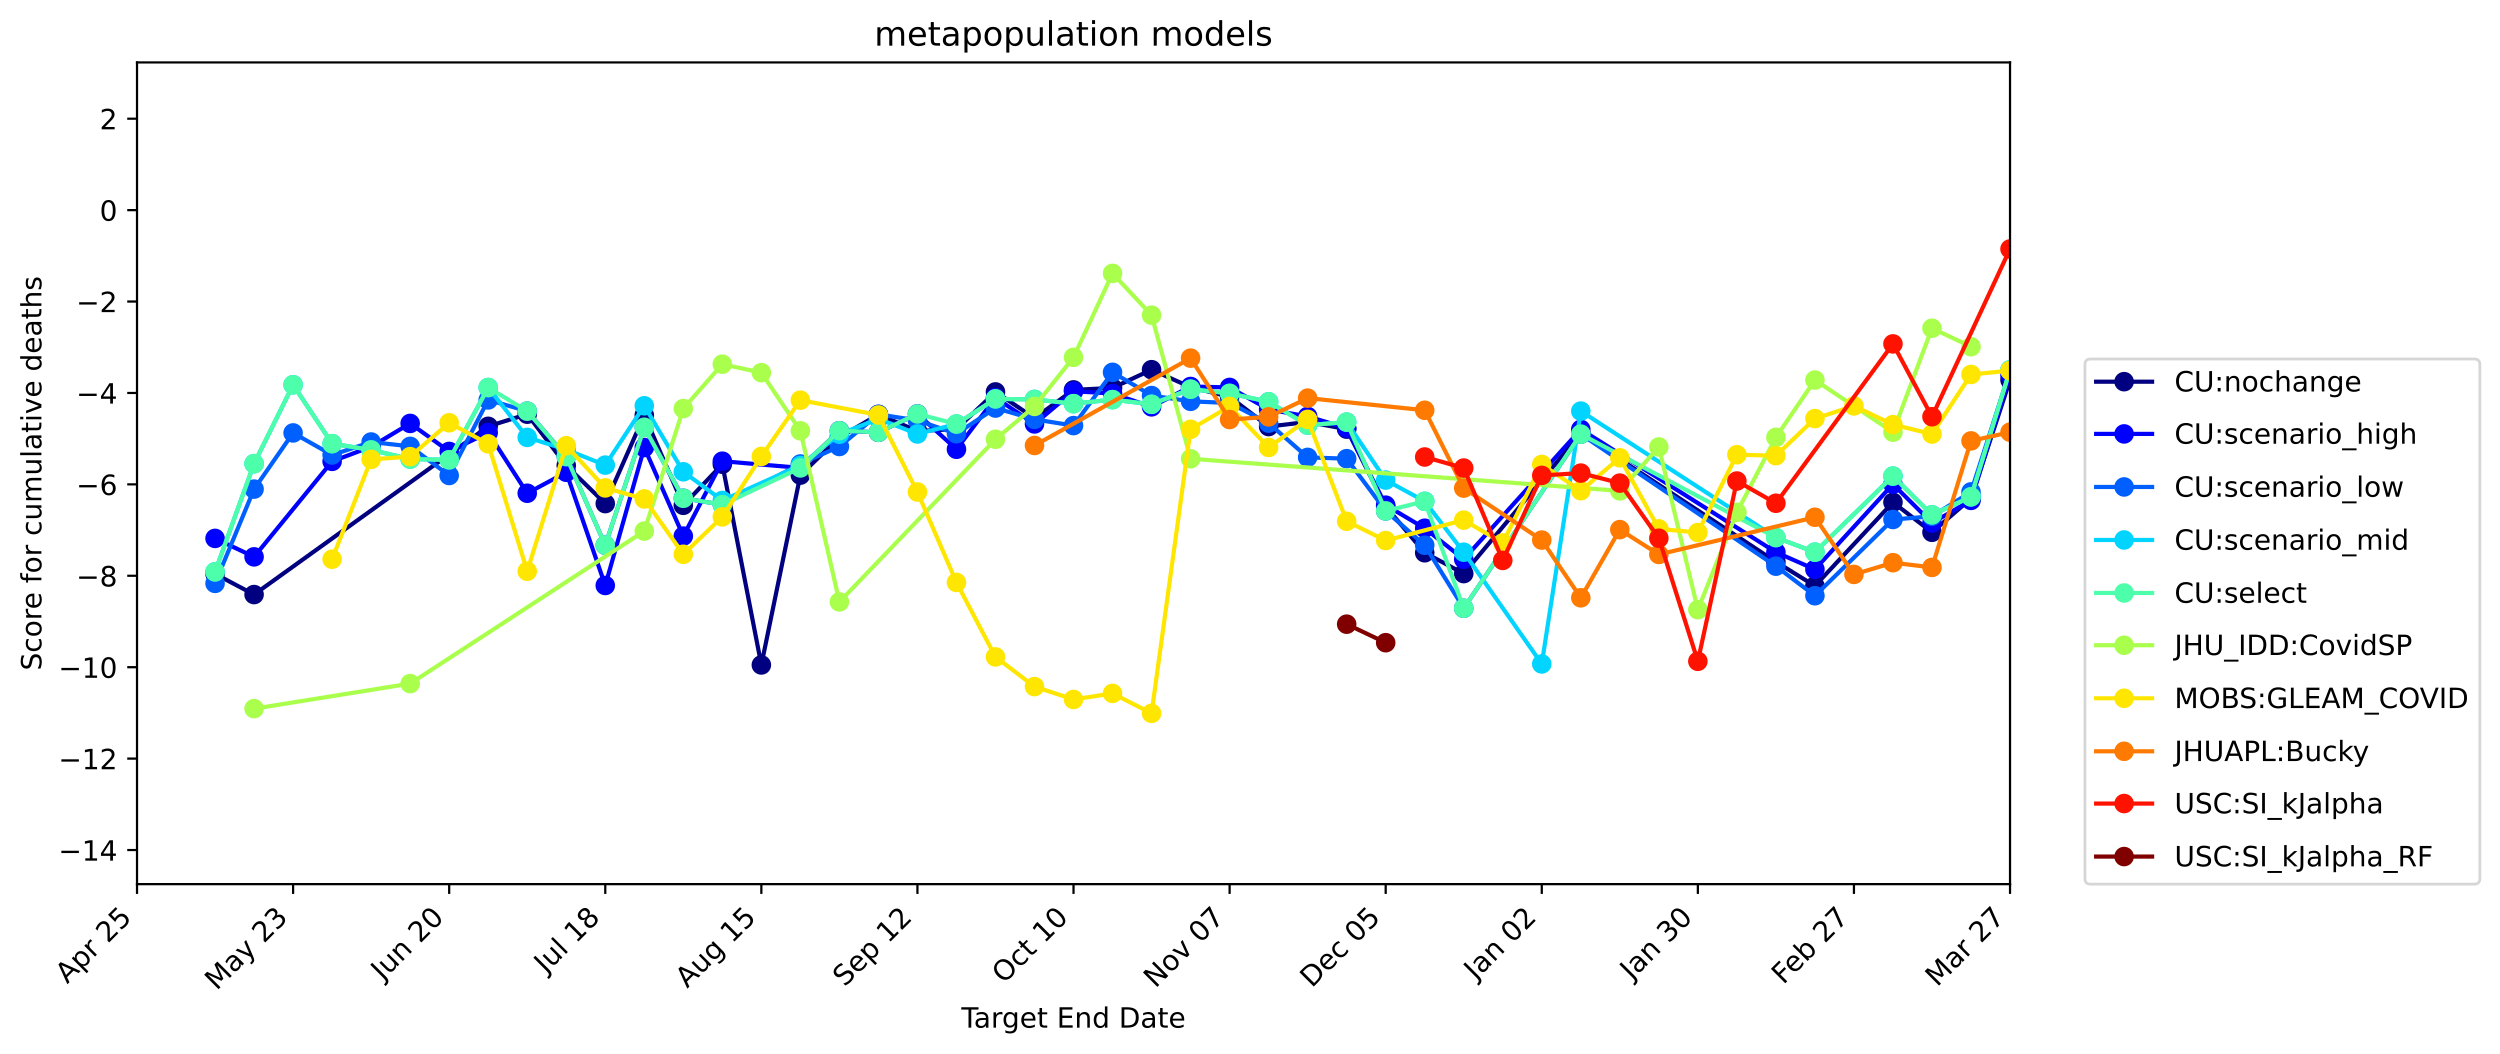 <?xml version="1.0" encoding="utf-8" standalone="no"?>
<!DOCTYPE svg PUBLIC "-//W3C//DTD SVG 1.1//EN"
  "http://www.w3.org/Graphics/SVG/1.1/DTD/svg11.dtd">
<!-- Created with matplotlib (https://matplotlib.org/) -->
<svg height="376.664pt" version="1.1" viewBox="0 0 893.748 376.664" width="893.748pt" xmlns="http://www.w3.org/2000/svg" xmlns:xlink="http://www.w3.org/1999/xlink">
 <defs>
  <style type="text/css">
*{stroke-linecap:butt;stroke-linejoin:round;}
  </style>
 </defs>
 <g id="figure_1">
  <g id="patch_1">
   <path d="M 0 376.664 
L 893.748 376.664 
L 893.748 0 
L 0 0 
z
" style="fill:#ffffff;"/>
  </g>
  <g id="axes_1">
   <g id="patch_2">
    <path d="M 48.983 316.078 
L 718.583 316.078 
L 718.583 22.318 
L 48.983 22.318 
z
" style="fill:#ffffff;"/>
   </g>
   <g id="matplotlib.axis_1">
    <g id="xtick_1">
     <g id="line2d_1">
      <defs>
       <path d="M 0 0 
L 0 3.5 
" id="m2be5990d26" style="stroke:#000000;stroke-width:0.8;"/>
      </defs>
      <g>
       <use style="stroke:#000000;stroke-width:0.8;" x="48.983" xlink:href="#m2be5990d26" y="316.078"/>
      </g>
     </g>
     <g id="text_1">
      <!-- Apr 25 -->
      <defs>
       <path d="M 34.188 63.188 
L 20.797 26.906 
L 47.609 26.906 
z
M 28.609 72.906 
L 39.797 72.906 
L 67.578 0 
L 57.328 0 
L 50.688 18.703 
L 17.828 18.703 
L 11.188 0 
L 0.781 0 
z
" id="DejaVuSans-65"/>
       <path d="M 18.109 8.203 
L 18.109 -20.797 
L 9.078 -20.797 
L 9.078 54.688 
L 18.109 54.688 
L 18.109 46.391 
Q 20.953 51.266 25.266 53.625 
Q 29.594 56 35.594 56 
Q 45.562 56 51.781 48.094 
Q 58.016 40.188 58.016 27.297 
Q 58.016 14.406 51.781 6.484 
Q 45.562 -1.422 35.594 -1.422 
Q 29.594 -1.422 25.266 0.953 
Q 20.953 3.328 18.109 8.203 
z
M 48.688 27.297 
Q 48.688 37.203 44.609 42.844 
Q 40.531 48.484 33.406 48.484 
Q 26.266 48.484 22.188 42.844 
Q 18.109 37.203 18.109 27.297 
Q 18.109 17.391 22.188 11.75 
Q 26.266 6.109 33.406 6.109 
Q 40.531 6.109 44.609 11.75 
Q 48.688 17.391 48.688 27.297 
z
" id="DejaVuSans-112"/>
       <path d="M 41.109 46.297 
Q 39.594 47.172 37.812 47.578 
Q 36.031 48 33.891 48 
Q 26.266 48 22.188 43.047 
Q 18.109 38.094 18.109 28.812 
L 18.109 0 
L 9.078 0 
L 9.078 54.688 
L 18.109 54.688 
L 18.109 46.188 
Q 20.953 51.172 25.484 53.578 
Q 30.031 56 36.531 56 
Q 37.453 56 38.578 55.875 
Q 39.703 55.766 41.062 55.516 
z
" id="DejaVuSans-114"/>
       <path id="DejaVuSans-32"/>
       <path d="M 19.188 8.297 
L 53.609 8.297 
L 53.609 0 
L 7.328 0 
L 7.328 8.297 
Q 12.938 14.109 22.625 23.891 
Q 32.328 33.688 34.812 36.531 
Q 39.547 41.844 41.422 45.531 
Q 43.312 49.219 43.312 52.781 
Q 43.312 58.594 39.234 62.25 
Q 35.156 65.922 28.609 65.922 
Q 23.969 65.922 18.812 64.312 
Q 13.672 62.703 7.812 59.422 
L 7.812 69.391 
Q 13.766 71.781 18.938 73 
Q 24.125 74.219 28.422 74.219 
Q 39.75 74.219 46.484 68.547 
Q 53.219 62.891 53.219 53.422 
Q 53.219 48.922 51.531 44.891 
Q 49.859 40.875 45.406 35.406 
Q 44.188 33.984 37.641 27.219 
Q 31.109 20.453 19.188 8.297 
z
" id="DejaVuSans-50"/>
       <path d="M 10.797 72.906 
L 49.516 72.906 
L 49.516 64.594 
L 19.828 64.594 
L 19.828 46.734 
Q 21.969 47.469 24.109 47.828 
Q 26.266 48.188 28.422 48.188 
Q 40.625 48.188 47.75 41.5 
Q 54.891 34.812 54.891 23.391 
Q 54.891 11.625 47.562 5.094 
Q 40.234 -1.422 26.906 -1.422 
Q 22.312 -1.422 17.547 -0.641 
Q 12.797 0.141 7.719 1.703 
L 7.719 11.625 
Q 12.109 9.234 16.797 8.062 
Q 21.484 6.891 26.703 6.891 
Q 35.156 6.891 40.078 11.328 
Q 45.016 15.766 45.016 23.391 
Q 45.016 31 40.078 35.438 
Q 35.156 39.891 26.703 39.891 
Q 22.75 39.891 18.812 39.016 
Q 14.891 38.141 10.797 36.281 
z
" id="DejaVuSans-53"/>
      </defs>
      <g transform="translate(24.034 351.929)rotate(-45)scale(0.1 -0.1)">
       <use xlink:href="#DejaVuSans-65"/>
       <use x="68.408" xlink:href="#DejaVuSans-112"/>
       <use x="131.885" xlink:href="#DejaVuSans-114"/>
       <use x="172.998" xlink:href="#DejaVuSans-32"/>
       <use x="204.785" xlink:href="#DejaVuSans-50"/>
       <use x="268.408" xlink:href="#DejaVuSans-53"/>
      </g>
     </g>
    </g>
    <g id="xtick_2">
     <g id="line2d_2">
      <g>
       <use style="stroke:#000000;stroke-width:0.8;" x="104.783" xlink:href="#m2be5990d26" y="316.078"/>
      </g>
     </g>
     <g id="text_2">
      <!-- May 23 -->
      <defs>
       <path d="M 9.812 72.906 
L 24.516 72.906 
L 43.109 23.297 
L 61.812 72.906 
L 76.516 72.906 
L 76.516 0 
L 66.891 0 
L 66.891 64.016 
L 48.094 14.016 
L 38.188 14.016 
L 19.391 64.016 
L 19.391 0 
L 9.812 0 
z
" id="DejaVuSans-77"/>
       <path d="M 34.281 27.484 
Q 23.391 27.484 19.188 25 
Q 14.984 22.516 14.984 16.5 
Q 14.984 11.719 18.141 8.906 
Q 21.297 6.109 26.703 6.109 
Q 34.188 6.109 38.703 11.406 
Q 43.219 16.703 43.219 25.484 
L 43.219 27.484 
z
M 52.203 31.203 
L 52.203 0 
L 43.219 0 
L 43.219 8.297 
Q 40.141 3.328 35.547 0.953 
Q 30.953 -1.422 24.312 -1.422 
Q 15.922 -1.422 10.953 3.297 
Q 6 8.016 6 15.922 
Q 6 25.141 12.172 29.828 
Q 18.359 34.516 30.609 34.516 
L 43.219 34.516 
L 43.219 35.406 
Q 43.219 41.609 39.141 45 
Q 35.062 48.391 27.688 48.391 
Q 23 48.391 18.547 47.266 
Q 14.109 46.141 10.016 43.891 
L 10.016 52.203 
Q 14.938 54.109 19.578 55.047 
Q 24.219 56 28.609 56 
Q 40.484 56 46.344 49.844 
Q 52.203 43.703 52.203 31.203 
z
" id="DejaVuSans-97"/>
       <path d="M 32.172 -5.078 
Q 28.375 -14.844 24.75 -17.812 
Q 21.141 -20.797 15.094 -20.797 
L 7.906 -20.797 
L 7.906 -13.281 
L 13.188 -13.281 
Q 16.891 -13.281 18.938 -11.516 
Q 21 -9.766 23.484 -3.219 
L 25.094 0.875 
L 2.984 54.688 
L 12.5 54.688 
L 29.594 11.922 
L 46.688 54.688 
L 56.203 54.688 
z
" id="DejaVuSans-121"/>
       <path d="M 40.578 39.312 
Q 47.656 37.797 51.625 33 
Q 55.609 28.219 55.609 21.188 
Q 55.609 10.406 48.188 4.484 
Q 40.766 -1.422 27.094 -1.422 
Q 22.516 -1.422 17.656 -0.516 
Q 12.797 0.391 7.625 2.203 
L 7.625 11.719 
Q 11.719 9.328 16.594 8.109 
Q 21.484 6.891 26.812 6.891 
Q 36.078 6.891 40.938 10.547 
Q 45.797 14.203 45.797 21.188 
Q 45.797 27.641 41.281 31.266 
Q 36.766 34.906 28.719 34.906 
L 20.219 34.906 
L 20.219 43.016 
L 29.109 43.016 
Q 36.375 43.016 40.234 45.922 
Q 44.094 48.828 44.094 54.297 
Q 44.094 59.906 40.109 62.906 
Q 36.141 65.922 28.719 65.922 
Q 24.656 65.922 20.016 65.031 
Q 15.375 64.156 9.812 62.312 
L 9.812 71.094 
Q 15.438 72.656 20.344 73.438 
Q 25.25 74.219 29.594 74.219 
Q 40.828 74.219 47.359 69.109 
Q 53.906 64.016 53.906 55.328 
Q 53.906 49.266 50.438 45.094 
Q 46.969 40.922 40.578 39.312 
z
" id="DejaVuSans-51"/>
      </defs>
      <g transform="translate(77.448 354.316)rotate(-45)scale(0.1 -0.1)">
       <use xlink:href="#DejaVuSans-77"/>
       <use x="86.279" xlink:href="#DejaVuSans-97"/>
       <use x="147.559" xlink:href="#DejaVuSans-121"/>
       <use x="206.738" xlink:href="#DejaVuSans-32"/>
       <use x="238.525" xlink:href="#DejaVuSans-50"/>
       <use x="302.148" xlink:href="#DejaVuSans-51"/>
      </g>
     </g>
    </g>
    <g id="xtick_3">
     <g id="line2d_3">
      <g>
       <use style="stroke:#000000;stroke-width:0.8;" x="160.583" xlink:href="#m2be5990d26" y="316.078"/>
      </g>
     </g>
     <g id="text_3">
      <!-- Jun 20 -->
      <defs>
       <path d="M 9.812 72.906 
L 19.672 72.906 
L 19.672 5.078 
Q 19.672 -8.109 14.672 -14.062 
Q 9.672 -20.016 -1.422 -20.016 
L -5.172 -20.016 
L -5.172 -11.719 
L -2.094 -11.719 
Q 4.438 -11.719 7.125 -8.047 
Q 9.812 -4.391 9.812 5.078 
z
" id="DejaVuSans-74"/>
       <path d="M 8.5 21.578 
L 8.5 54.688 
L 17.484 54.688 
L 17.484 21.922 
Q 17.484 14.156 20.5 10.266 
Q 23.531 6.391 29.594 6.391 
Q 36.859 6.391 41.078 11.031 
Q 45.312 15.672 45.312 23.688 
L 45.312 54.688 
L 54.297 54.688 
L 54.297 0 
L 45.312 0 
L 45.312 8.406 
Q 42.047 3.422 37.719 1 
Q 33.406 -1.422 27.688 -1.422 
Q 18.266 -1.422 13.375 4.438 
Q 8.5 10.297 8.5 21.578 
z
M 31.109 56 
z
" id="DejaVuSans-117"/>
       <path d="M 54.891 33.016 
L 54.891 0 
L 45.906 0 
L 45.906 32.719 
Q 45.906 40.484 42.875 44.328 
Q 39.844 48.188 33.797 48.188 
Q 26.516 48.188 22.312 43.547 
Q 18.109 38.922 18.109 30.906 
L 18.109 0 
L 9.078 0 
L 9.078 54.688 
L 18.109 54.688 
L 18.109 46.188 
Q 21.344 51.125 25.703 53.562 
Q 30.078 56 35.797 56 
Q 45.219 56 50.047 50.172 
Q 54.891 44.344 54.891 33.016 
z
" id="DejaVuSans-110"/>
       <path d="M 31.781 66.406 
Q 24.172 66.406 20.328 58.906 
Q 16.5 51.422 16.5 36.375 
Q 16.5 21.391 20.328 13.891 
Q 24.172 6.391 31.781 6.391 
Q 39.453 6.391 43.281 13.891 
Q 47.125 21.391 47.125 36.375 
Q 47.125 51.422 43.281 58.906 
Q 39.453 66.406 31.781 66.406 
z
M 31.781 74.219 
Q 44.047 74.219 50.516 64.516 
Q 56.984 54.828 56.984 36.375 
Q 56.984 17.969 50.516 8.266 
Q 44.047 -1.422 31.781 -1.422 
Q 19.531 -1.422 13.062 8.266 
Q 6.594 17.969 6.594 36.375 
Q 6.594 54.828 13.062 64.516 
Q 19.531 74.219 31.781 74.219 
z
" id="DejaVuSans-48"/>
      </defs>
      <g transform="translate(136.819 350.745)rotate(-45)scale(0.1 -0.1)">
       <use xlink:href="#DejaVuSans-74"/>
       <use x="29.492" xlink:href="#DejaVuSans-117"/>
       <use x="92.871" xlink:href="#DejaVuSans-110"/>
       <use x="156.25" xlink:href="#DejaVuSans-32"/>
       <use x="188.037" xlink:href="#DejaVuSans-50"/>
       <use x="251.66" xlink:href="#DejaVuSans-48"/>
      </g>
     </g>
    </g>
    <g id="xtick_4">
     <g id="line2d_4">
      <g>
       <use style="stroke:#000000;stroke-width:0.8;" x="216.383" xlink:href="#m2be5990d26" y="316.078"/>
      </g>
     </g>
     <g id="text_4">
      <!-- Jul 18 -->
      <defs>
       <path d="M 9.422 75.984 
L 18.406 75.984 
L 18.406 0 
L 9.422 0 
z
" id="DejaVuSans-108"/>
       <path d="M 12.406 8.297 
L 28.516 8.297 
L 28.516 63.922 
L 10.984 60.406 
L 10.984 69.391 
L 28.422 72.906 
L 38.281 72.906 
L 38.281 8.297 
L 54.391 8.297 
L 54.391 0 
L 12.406 0 
z
" id="DejaVuSans-49"/>
       <path d="M 31.781 34.625 
Q 24.75 34.625 20.719 30.859 
Q 16.703 27.094 16.703 20.516 
Q 16.703 13.922 20.719 10.156 
Q 24.75 6.391 31.781 6.391 
Q 38.812 6.391 42.859 10.172 
Q 46.922 13.969 46.922 20.516 
Q 46.922 27.094 42.891 30.859 
Q 38.875 34.625 31.781 34.625 
z
M 21.922 38.812 
Q 15.578 40.375 12.031 44.719 
Q 8.5 49.078 8.5 55.328 
Q 8.5 64.062 14.719 69.141 
Q 20.953 74.219 31.781 74.219 
Q 42.672 74.219 48.875 69.141 
Q 55.078 64.062 55.078 55.328 
Q 55.078 49.078 51.531 44.719 
Q 48 40.375 41.703 38.812 
Q 48.828 37.156 52.797 32.312 
Q 56.781 27.484 56.781 20.516 
Q 56.781 9.906 50.312 4.234 
Q 43.844 -1.422 31.781 -1.422 
Q 19.734 -1.422 13.25 4.234 
Q 6.781 9.906 6.781 20.516 
Q 6.781 27.484 10.781 32.312 
Q 14.797 37.156 21.922 38.812 
z
M 18.312 54.391 
Q 18.312 48.734 21.844 45.562 
Q 25.391 42.391 31.781 42.391 
Q 38.141 42.391 41.719 45.562 
Q 45.312 48.734 45.312 54.391 
Q 45.312 60.062 41.719 63.234 
Q 38.141 66.406 31.781 66.406 
Q 25.391 66.406 21.844 63.234 
Q 18.312 60.062 18.312 54.391 
z
" id="DejaVuSans-56"/>
      </defs>
      <g transform="translate(195.135 348.228)rotate(-45)scale(0.1 -0.1)">
       <use xlink:href="#DejaVuSans-74"/>
       <use x="29.492" xlink:href="#DejaVuSans-117"/>
       <use x="92.871" xlink:href="#DejaVuSans-108"/>
       <use x="120.654" xlink:href="#DejaVuSans-32"/>
       <use x="152.441" xlink:href="#DejaVuSans-49"/>
       <use x="216.064" xlink:href="#DejaVuSans-56"/>
      </g>
     </g>
    </g>
    <g id="xtick_5">
     <g id="line2d_5">
      <g>
       <use style="stroke:#000000;stroke-width:0.8;" x="272.183" xlink:href="#m2be5990d26" y="316.078"/>
      </g>
     </g>
     <g id="text_5">
      <!-- Aug 15 -->
      <defs>
       <path d="M 45.406 27.984 
Q 45.406 37.75 41.375 43.109 
Q 37.359 48.484 30.078 48.484 
Q 22.859 48.484 18.828 43.109 
Q 14.797 37.75 14.797 27.984 
Q 14.797 18.266 18.828 12.891 
Q 22.859 7.516 30.078 7.516 
Q 37.359 7.516 41.375 12.891 
Q 45.406 18.266 45.406 27.984 
z
M 54.391 6.781 
Q 54.391 -7.172 48.188 -13.984 
Q 42 -20.797 29.203 -20.797 
Q 24.469 -20.797 20.266 -20.094 
Q 16.062 -19.391 12.109 -17.922 
L 12.109 -9.188 
Q 16.062 -11.328 19.922 -12.344 
Q 23.781 -13.375 27.781 -13.375 
Q 36.625 -13.375 41.016 -8.766 
Q 45.406 -4.156 45.406 5.172 
L 45.406 9.625 
Q 42.625 4.781 38.281 2.391 
Q 33.938 0 27.875 0 
Q 17.828 0 11.672 7.656 
Q 5.516 15.328 5.516 27.984 
Q 5.516 40.672 11.672 48.328 
Q 17.828 56 27.875 56 
Q 33.938 56 38.281 53.609 
Q 42.625 51.219 45.406 46.391 
L 45.406 54.688 
L 54.391 54.688 
z
" id="DejaVuSans-103"/>
      </defs>
      <g transform="translate(245.66 353.504)rotate(-45)scale(0.1 -0.1)">
       <use xlink:href="#DejaVuSans-65"/>
       <use x="68.408" xlink:href="#DejaVuSans-117"/>
       <use x="131.787" xlink:href="#DejaVuSans-103"/>
       <use x="195.264" xlink:href="#DejaVuSans-32"/>
       <use x="227.051" xlink:href="#DejaVuSans-49"/>
       <use x="290.674" xlink:href="#DejaVuSans-53"/>
      </g>
     </g>
    </g>
    <g id="xtick_6">
     <g id="line2d_6">
      <g>
       <use style="stroke:#000000;stroke-width:0.8;" x="327.983" xlink:href="#m2be5990d26" y="316.078"/>
      </g>
     </g>
     <g id="text_6">
      <!-- Sep 12 -->
      <defs>
       <path d="M 53.516 70.516 
L 53.516 60.891 
Q 47.906 63.578 42.922 64.891 
Q 37.938 66.219 33.297 66.219 
Q 25.25 66.219 20.875 63.094 
Q 16.5 59.969 16.5 54.203 
Q 16.5 49.359 19.406 46.891 
Q 22.312 44.438 30.422 42.922 
L 36.375 41.703 
Q 47.406 39.594 52.656 34.297 
Q 57.906 29 57.906 20.125 
Q 57.906 9.516 50.797 4.047 
Q 43.703 -1.422 29.984 -1.422 
Q 24.812 -1.422 18.969 -0.25 
Q 13.141 0.922 6.891 3.219 
L 6.891 13.375 
Q 12.891 10.016 18.656 8.297 
Q 24.422 6.594 29.984 6.594 
Q 38.422 6.594 43.016 9.906 
Q 47.609 13.234 47.609 19.391 
Q 47.609 24.75 44.312 27.781 
Q 41.016 30.812 33.5 32.328 
L 27.484 33.5 
Q 16.453 35.688 11.516 40.375 
Q 6.594 45.062 6.594 53.422 
Q 6.594 63.094 13.406 68.656 
Q 20.219 74.219 32.172 74.219 
Q 37.312 74.219 42.625 73.281 
Q 47.953 72.359 53.516 70.516 
z
" id="DejaVuSans-83"/>
       <path d="M 56.203 29.594 
L 56.203 25.203 
L 14.891 25.203 
Q 15.484 15.922 20.484 11.062 
Q 25.484 6.203 34.422 6.203 
Q 39.594 6.203 44.453 7.469 
Q 49.312 8.734 54.109 11.281 
L 54.109 2.781 
Q 49.266 0.734 44.188 -0.344 
Q 39.109 -1.422 33.891 -1.422 
Q 20.797 -1.422 13.156 6.188 
Q 5.516 13.812 5.516 26.812 
Q 5.516 40.234 12.766 48.109 
Q 20.016 56 32.328 56 
Q 43.359 56 49.781 48.891 
Q 56.203 41.797 56.203 29.594 
z
M 47.219 32.234 
Q 47.125 39.594 43.094 43.984 
Q 39.062 48.391 32.422 48.391 
Q 24.906 48.391 20.391 44.141 
Q 15.875 39.891 15.188 32.172 
z
" id="DejaVuSans-101"/>
      </defs>
      <g transform="translate(301.938 353.025)rotate(-45)scale(0.1 -0.1)">
       <use xlink:href="#DejaVuSans-83"/>
       <use x="63.477" xlink:href="#DejaVuSans-101"/>
       <use x="125" xlink:href="#DejaVuSans-112"/>
       <use x="188.477" xlink:href="#DejaVuSans-32"/>
       <use x="220.264" xlink:href="#DejaVuSans-49"/>
       <use x="283.887" xlink:href="#DejaVuSans-50"/>
      </g>
     </g>
    </g>
    <g id="xtick_7">
     <g id="line2d_7">
      <g>
       <use style="stroke:#000000;stroke-width:0.8;" x="383.783" xlink:href="#m2be5990d26" y="316.078"/>
      </g>
     </g>
     <g id="text_7">
      <!-- Oct 10 -->
      <defs>
       <path d="M 39.406 66.219 
Q 28.656 66.219 22.328 58.203 
Q 16.016 50.203 16.016 36.375 
Q 16.016 22.609 22.328 14.594 
Q 28.656 6.594 39.406 6.594 
Q 50.141 6.594 56.422 14.594 
Q 62.703 22.609 62.703 36.375 
Q 62.703 50.203 56.422 58.203 
Q 50.141 66.219 39.406 66.219 
z
M 39.406 74.219 
Q 54.734 74.219 63.906 63.938 
Q 73.094 53.656 73.094 36.375 
Q 73.094 19.141 63.906 8.859 
Q 54.734 -1.422 39.406 -1.422 
Q 24.031 -1.422 14.812 8.828 
Q 5.609 19.094 5.609 36.375 
Q 5.609 53.656 14.812 63.938 
Q 24.031 74.219 39.406 74.219 
z
" id="DejaVuSans-79"/>
       <path d="M 48.781 52.594 
L 48.781 44.188 
Q 44.969 46.297 41.141 47.344 
Q 37.312 48.391 33.406 48.391 
Q 24.656 48.391 19.812 42.844 
Q 14.984 37.312 14.984 27.297 
Q 14.984 17.281 19.812 11.734 
Q 24.656 6.203 33.406 6.203 
Q 37.312 6.203 41.141 7.25 
Q 44.969 8.297 48.781 10.406 
L 48.781 2.094 
Q 45.016 0.344 40.984 -0.531 
Q 36.969 -1.422 32.422 -1.422 
Q 20.062 -1.422 12.781 6.344 
Q 5.516 14.109 5.516 27.297 
Q 5.516 40.672 12.859 48.328 
Q 20.219 56 33.016 56 
Q 37.156 56 41.109 55.141 
Q 45.062 54.297 48.781 52.594 
z
" id="DejaVuSans-99"/>
       <path d="M 18.312 70.219 
L 18.312 54.688 
L 36.812 54.688 
L 36.812 47.703 
L 18.312 47.703 
L 18.312 18.016 
Q 18.312 11.328 20.141 9.422 
Q 21.969 7.516 27.594 7.516 
L 36.812 7.516 
L 36.812 0 
L 27.594 0 
Q 17.188 0 13.234 3.875 
Q 9.281 7.766 9.281 18.016 
L 9.281 47.703 
L 2.688 47.703 
L 2.688 54.688 
L 9.281 54.688 
L 9.281 70.219 
z
" id="DejaVuSans-116"/>
      </defs>
      <g transform="translate(358.841 351.923)rotate(-45)scale(0.1 -0.1)">
       <use xlink:href="#DejaVuSans-79"/>
       <use x="78.711" xlink:href="#DejaVuSans-99"/>
       <use x="133.691" xlink:href="#DejaVuSans-116"/>
       <use x="172.9" xlink:href="#DejaVuSans-32"/>
       <use x="204.688" xlink:href="#DejaVuSans-49"/>
       <use x="268.311" xlink:href="#DejaVuSans-48"/>
      </g>
     </g>
    </g>
    <g id="xtick_8">
     <g id="line2d_8">
      <g>
       <use style="stroke:#000000;stroke-width:0.8;" x="439.583" xlink:href="#m2be5990d26" y="316.078"/>
      </g>
     </g>
     <g id="text_8">
      <!-- Nov 07 -->
      <defs>
       <path d="M 9.812 72.906 
L 23.094 72.906 
L 55.422 11.922 
L 55.422 72.906 
L 64.984 72.906 
L 64.984 0 
L 51.703 0 
L 19.391 60.984 
L 19.391 0 
L 9.812 0 
z
" id="DejaVuSans-78"/>
       <path d="M 30.609 48.391 
Q 23.391 48.391 19.188 42.75 
Q 14.984 37.109 14.984 27.297 
Q 14.984 17.484 19.156 11.844 
Q 23.344 6.203 30.609 6.203 
Q 37.797 6.203 41.984 11.859 
Q 46.188 17.531 46.188 27.297 
Q 46.188 37.016 41.984 42.703 
Q 37.797 48.391 30.609 48.391 
z
M 30.609 56 
Q 42.328 56 49.016 48.375 
Q 55.719 40.766 55.719 27.297 
Q 55.719 13.875 49.016 6.219 
Q 42.328 -1.422 30.609 -1.422 
Q 18.844 -1.422 12.172 6.219 
Q 5.516 13.875 5.516 27.297 
Q 5.516 40.766 12.172 48.375 
Q 18.844 56 30.609 56 
z
" id="DejaVuSans-111"/>
       <path d="M 2.984 54.688 
L 12.5 54.688 
L 29.594 8.797 
L 46.688 54.688 
L 56.203 54.688 
L 35.688 0 
L 23.484 0 
z
" id="DejaVuSans-118"/>
       <path d="M 8.203 72.906 
L 55.078 72.906 
L 55.078 68.703 
L 28.609 0 
L 18.312 0 
L 43.219 64.594 
L 8.203 64.594 
z
" id="DejaVuSans-55"/>
      </defs>
      <g transform="translate(413.065 353.498)rotate(-45)scale(0.1 -0.1)">
       <use xlink:href="#DejaVuSans-78"/>
       <use x="74.805" xlink:href="#DejaVuSans-111"/>
       <use x="135.986" xlink:href="#DejaVuSans-118"/>
       <use x="195.166" xlink:href="#DejaVuSans-32"/>
       <use x="226.953" xlink:href="#DejaVuSans-48"/>
       <use x="290.576" xlink:href="#DejaVuSans-55"/>
      </g>
     </g>
    </g>
    <g id="xtick_9">
     <g id="line2d_9">
      <g>
       <use style="stroke:#000000;stroke-width:0.8;" x="495.383" xlink:href="#m2be5990d26" y="316.078"/>
      </g>
     </g>
     <g id="text_9">
      <!-- Dec 05 -->
      <defs>
       <path d="M 19.672 64.797 
L 19.672 8.109 
L 31.594 8.109 
Q 46.688 8.109 53.688 14.938 
Q 60.688 21.781 60.688 36.531 
Q 60.688 51.172 53.688 57.984 
Q 46.688 64.797 31.594 64.797 
z
M 9.812 72.906 
L 30.078 72.906 
Q 51.266 72.906 61.172 64.094 
Q 71.094 55.281 71.094 36.531 
Q 71.094 17.672 61.125 8.828 
Q 51.172 0 30.078 0 
L 9.812 0 
z
" id="DejaVuSans-68"/>
      </defs>
      <g transform="translate(468.983 353.38)rotate(-45)scale(0.1 -0.1)">
       <use xlink:href="#DejaVuSans-68"/>
       <use x="77.002" xlink:href="#DejaVuSans-101"/>
       <use x="138.525" xlink:href="#DejaVuSans-99"/>
       <use x="193.506" xlink:href="#DejaVuSans-32"/>
       <use x="225.293" xlink:href="#DejaVuSans-48"/>
       <use x="288.916" xlink:href="#DejaVuSans-53"/>
      </g>
     </g>
    </g>
    <g id="xtick_10">
     <g id="line2d_10">
      <g>
       <use style="stroke:#000000;stroke-width:0.8;" x="551.183" xlink:href="#m2be5990d26" y="316.078"/>
      </g>
     </g>
     <g id="text_10">
      <!-- Jan 02 -->
      <g transform="translate(527.567 350.597)rotate(-45)scale(0.1 -0.1)">
       <use xlink:href="#DejaVuSans-74"/>
       <use x="29.492" xlink:href="#DejaVuSans-97"/>
       <use x="90.771" xlink:href="#DejaVuSans-110"/>
       <use x="154.15" xlink:href="#DejaVuSans-32"/>
       <use x="185.938" xlink:href="#DejaVuSans-48"/>
       <use x="249.561" xlink:href="#DejaVuSans-50"/>
      </g>
     </g>
    </g>
    <g id="xtick_11">
     <g id="line2d_11">
      <g>
       <use style="stroke:#000000;stroke-width:0.8;" x="606.983" xlink:href="#m2be5990d26" y="316.078"/>
      </g>
     </g>
     <g id="text_11">
      <!-- Jan 30 -->
      <g transform="translate(583.367 350.597)rotate(-45)scale(0.1 -0.1)">
       <use xlink:href="#DejaVuSans-74"/>
       <use x="29.492" xlink:href="#DejaVuSans-97"/>
       <use x="90.771" xlink:href="#DejaVuSans-110"/>
       <use x="154.15" xlink:href="#DejaVuSans-32"/>
       <use x="185.938" xlink:href="#DejaVuSans-51"/>
       <use x="249.561" xlink:href="#DejaVuSans-48"/>
      </g>
     </g>
    </g>
    <g id="xtick_12">
     <g id="line2d_12">
      <g>
       <use style="stroke:#000000;stroke-width:0.8;" x="662.783" xlink:href="#m2be5990d26" y="316.078"/>
      </g>
     </g>
     <g id="text_12">
      <!-- Feb 27 -->
      <defs>
       <path d="M 9.812 72.906 
L 51.703 72.906 
L 51.703 64.594 
L 19.672 64.594 
L 19.672 43.109 
L 48.578 43.109 
L 48.578 34.812 
L 19.672 34.812 
L 19.672 0 
L 9.812 0 
z
" id="DejaVuSans-70"/>
       <path d="M 48.688 27.297 
Q 48.688 37.203 44.609 42.844 
Q 40.531 48.484 33.406 48.484 
Q 26.266 48.484 22.188 42.844 
Q 18.109 37.203 18.109 27.297 
Q 18.109 17.391 22.188 11.75 
Q 26.266 6.109 33.406 6.109 
Q 40.531 6.109 44.609 11.75 
Q 48.688 17.391 48.688 27.297 
z
M 18.109 46.391 
Q 20.953 51.266 25.266 53.625 
Q 29.594 56 35.594 56 
Q 45.562 56 51.781 48.094 
Q 58.016 40.188 58.016 27.297 
Q 58.016 14.406 51.781 6.484 
Q 45.562 -1.422 35.594 -1.422 
Q 29.594 -1.422 25.266 0.953 
Q 20.953 3.328 18.109 8.203 
L 18.109 0 
L 9.078 0 
L 9.078 75.984 
L 18.109 75.984 
z
" id="DejaVuSans-98"/>
      </defs>
      <g transform="translate(637.549 352.214)rotate(-45)scale(0.1 -0.1)">
       <use xlink:href="#DejaVuSans-70"/>
       <use x="52.02" xlink:href="#DejaVuSans-101"/>
       <use x="113.543" xlink:href="#DejaVuSans-98"/>
       <use x="177.02" xlink:href="#DejaVuSans-32"/>
       <use x="208.807" xlink:href="#DejaVuSans-50"/>
       <use x="272.43" xlink:href="#DejaVuSans-55"/>
      </g>
     </g>
    </g>
    <g id="xtick_13">
     <g id="line2d_13">
      <g>
       <use style="stroke:#000000;stroke-width:0.8;" x="718.583" xlink:href="#m2be5990d26" y="316.078"/>
      </g>
     </g>
     <g id="text_13">
      <!-- Mar 27 -->
      <g transform="translate(692.526 353.037)rotate(-45)scale(0.1 -0.1)">
       <use xlink:href="#DejaVuSans-77"/>
       <use x="86.279" xlink:href="#DejaVuSans-97"/>
       <use x="147.559" xlink:href="#DejaVuSans-114"/>
       <use x="188.672" xlink:href="#DejaVuSans-32"/>
       <use x="220.459" xlink:href="#DejaVuSans-50"/>
       <use x="284.082" xlink:href="#DejaVuSans-55"/>
      </g>
     </g>
    </g>
    <g id="text_14">
     <!-- Target End Date -->
     <defs>
      <path d="M -0.297 72.906 
L 61.375 72.906 
L 61.375 64.594 
L 35.5 64.594 
L 35.5 0 
L 25.594 0 
L 25.594 64.594 
L -0.297 64.594 
z
" id="DejaVuSans-84"/>
      <path d="M 9.812 72.906 
L 55.906 72.906 
L 55.906 64.594 
L 19.672 64.594 
L 19.672 43.016 
L 54.391 43.016 
L 54.391 34.719 
L 19.672 34.719 
L 19.672 8.297 
L 56.781 8.297 
L 56.781 0 
L 9.812 0 
z
" id="DejaVuSans-69"/>
      <path d="M 45.406 46.391 
L 45.406 75.984 
L 54.391 75.984 
L 54.391 0 
L 45.406 0 
L 45.406 8.203 
Q 42.578 3.328 38.25 0.953 
Q 33.938 -1.422 27.875 -1.422 
Q 17.969 -1.422 11.734 6.484 
Q 5.516 14.406 5.516 27.297 
Q 5.516 40.188 11.734 48.094 
Q 17.969 56 27.875 56 
Q 33.938 56 38.25 53.625 
Q 42.578 51.266 45.406 46.391 
z
M 14.797 27.297 
Q 14.797 17.391 18.875 11.75 
Q 22.953 6.109 30.078 6.109 
Q 37.203 6.109 41.297 11.75 
Q 45.406 17.391 45.406 27.297 
Q 45.406 37.203 41.297 42.844 
Q 37.203 48.484 30.078 48.484 
Q 22.953 48.484 18.875 42.844 
Q 14.797 37.203 14.797 27.297 
z
" id="DejaVuSans-100"/>
     </defs>
     <g transform="translate(343.68 367.385)scale(0.1 -0.1)">
      <use xlink:href="#DejaVuSans-84"/>
      <use x="44.584" xlink:href="#DejaVuSans-97"/>
      <use x="105.863" xlink:href="#DejaVuSans-114"/>
      <use x="145.227" xlink:href="#DejaVuSans-103"/>
      <use x="208.703" xlink:href="#DejaVuSans-101"/>
      <use x="270.227" xlink:href="#DejaVuSans-116"/>
      <use x="309.436" xlink:href="#DejaVuSans-32"/>
      <use x="341.223" xlink:href="#DejaVuSans-69"/>
      <use x="404.406" xlink:href="#DejaVuSans-110"/>
      <use x="467.785" xlink:href="#DejaVuSans-100"/>
      <use x="531.262" xlink:href="#DejaVuSans-32"/>
      <use x="563.049" xlink:href="#DejaVuSans-68"/>
      <use x="640.051" xlink:href="#DejaVuSans-97"/>
      <use x="701.33" xlink:href="#DejaVuSans-116"/>
      <use x="740.539" xlink:href="#DejaVuSans-101"/>
     </g>
    </g>
   </g>
   <g id="matplotlib.axis_2">
    <g id="ytick_1">
     <g id="line2d_14">
      <defs>
       <path d="M 0 0 
L -3.5 0 
" id="m5a99a8ccc5" style="stroke:#000000;stroke-width:0.8;"/>
      </defs>
      <g>
       <use style="stroke:#000000;stroke-width:0.8;" x="48.983" xlink:href="#m5a99a8ccc5" y="303.886"/>
      </g>
     </g>
     <g id="text_15">
      <!-- −14 -->
      <defs>
       <path d="M 10.594 35.5 
L 73.188 35.5 
L 73.188 27.203 
L 10.594 27.203 
z
" id="DejaVuSans-8722"/>
       <path d="M 37.797 64.312 
L 12.891 25.391 
L 37.797 25.391 
z
M 35.203 72.906 
L 47.609 72.906 
L 47.609 25.391 
L 58.016 25.391 
L 58.016 17.188 
L 47.609 17.188 
L 47.609 0 
L 37.797 0 
L 37.797 17.188 
L 4.891 17.188 
L 4.891 26.703 
z
" id="DejaVuSans-52"/>
      </defs>
      <g transform="translate(20.878 307.685)scale(0.1 -0.1)">
       <use xlink:href="#DejaVuSans-8722"/>
       <use x="83.789" xlink:href="#DejaVuSans-49"/>
       <use x="147.412" xlink:href="#DejaVuSans-52"/>
      </g>
     </g>
    </g>
    <g id="ytick_2">
     <g id="line2d_15">
      <g>
       <use style="stroke:#000000;stroke-width:0.8;" x="48.983" xlink:href="#m5a99a8ccc5" y="271.204"/>
      </g>
     </g>
     <g id="text_16">
      <!-- −12 -->
      <g transform="translate(20.878 275.004)scale(0.1 -0.1)">
       <use xlink:href="#DejaVuSans-8722"/>
       <use x="83.789" xlink:href="#DejaVuSans-49"/>
       <use x="147.412" xlink:href="#DejaVuSans-50"/>
      </g>
     </g>
    </g>
    <g id="ytick_3">
     <g id="line2d_16">
      <g>
       <use style="stroke:#000000;stroke-width:0.8;" x="48.983" xlink:href="#m5a99a8ccc5" y="238.523"/>
      </g>
     </g>
     <g id="text_17">
      <!-- −10 -->
      <g transform="translate(20.878 242.323)scale(0.1 -0.1)">
       <use xlink:href="#DejaVuSans-8722"/>
       <use x="83.789" xlink:href="#DejaVuSans-49"/>
       <use x="147.412" xlink:href="#DejaVuSans-48"/>
      </g>
     </g>
    </g>
    <g id="ytick_4">
     <g id="line2d_17">
      <g>
       <use style="stroke:#000000;stroke-width:0.8;" x="48.983" xlink:href="#m5a99a8ccc5" y="205.842"/>
      </g>
     </g>
     <g id="text_18">
      <!-- −8 -->
      <g transform="translate(27.241 209.642)scale(0.1 -0.1)">
       <use xlink:href="#DejaVuSans-8722"/>
       <use x="83.789" xlink:href="#DejaVuSans-56"/>
      </g>
     </g>
    </g>
    <g id="ytick_5">
     <g id="line2d_18">
      <g>
       <use style="stroke:#000000;stroke-width:0.8;" x="48.983" xlink:href="#m5a99a8ccc5" y="173.161"/>
      </g>
     </g>
     <g id="text_19">
      <!-- −6 -->
      <defs>
       <path d="M 33.016 40.375 
Q 26.375 40.375 22.484 35.828 
Q 18.609 31.297 18.609 23.391 
Q 18.609 15.531 22.484 10.953 
Q 26.375 6.391 33.016 6.391 
Q 39.656 6.391 43.531 10.953 
Q 47.406 15.531 47.406 23.391 
Q 47.406 31.297 43.531 35.828 
Q 39.656 40.375 33.016 40.375 
z
M 52.594 71.297 
L 52.594 62.312 
Q 48.875 64.062 45.094 64.984 
Q 41.312 65.922 37.594 65.922 
Q 27.828 65.922 22.672 59.328 
Q 17.531 52.734 16.797 39.406 
Q 19.672 43.656 24.016 45.922 
Q 28.375 48.188 33.594 48.188 
Q 44.578 48.188 50.953 41.516 
Q 57.328 34.859 57.328 23.391 
Q 57.328 12.156 50.688 5.359 
Q 44.047 -1.422 33.016 -1.422 
Q 20.359 -1.422 13.672 8.266 
Q 6.984 17.969 6.984 36.375 
Q 6.984 53.656 15.188 63.938 
Q 23.391 74.219 37.203 74.219 
Q 40.922 74.219 44.703 73.484 
Q 48.484 72.75 52.594 71.297 
z
" id="DejaVuSans-54"/>
      </defs>
      <g transform="translate(27.241 176.96)scale(0.1 -0.1)">
       <use xlink:href="#DejaVuSans-8722"/>
       <use x="83.789" xlink:href="#DejaVuSans-54"/>
      </g>
     </g>
    </g>
    <g id="ytick_6">
     <g id="line2d_19">
      <g>
       <use style="stroke:#000000;stroke-width:0.8;" x="48.983" xlink:href="#m5a99a8ccc5" y="140.48"/>
      </g>
     </g>
     <g id="text_20">
      <!-- −4 -->
      <g transform="translate(27.241 144.279)scale(0.1 -0.1)">
       <use xlink:href="#DejaVuSans-8722"/>
       <use x="83.789" xlink:href="#DejaVuSans-52"/>
      </g>
     </g>
    </g>
    <g id="ytick_7">
     <g id="line2d_20">
      <g>
       <use style="stroke:#000000;stroke-width:0.8;" x="48.983" xlink:href="#m5a99a8ccc5" y="107.799"/>
      </g>
     </g>
     <g id="text_21">
      <!-- −2 -->
      <g transform="translate(27.241 111.598)scale(0.1 -0.1)">
       <use xlink:href="#DejaVuSans-8722"/>
       <use x="83.789" xlink:href="#DejaVuSans-50"/>
      </g>
     </g>
    </g>
    <g id="ytick_8">
     <g id="line2d_21">
      <g>
       <use style="stroke:#000000;stroke-width:0.8;" x="48.983" xlink:href="#m5a99a8ccc5" y="75.118"/>
      </g>
     </g>
     <g id="text_22">
      <!-- 0 -->
      <g transform="translate(35.62 78.917)scale(0.1 -0.1)">
       <use xlink:href="#DejaVuSans-48"/>
      </g>
     </g>
    </g>
    <g id="ytick_9">
     <g id="line2d_22">
      <g>
       <use style="stroke:#000000;stroke-width:0.8;" x="48.983" xlink:href="#m5a99a8ccc5" y="42.437"/>
      </g>
     </g>
     <g id="text_23">
      <!-- 2 -->
      <g transform="translate(35.62 46.236)scale(0.1 -0.1)">
       <use xlink:href="#DejaVuSans-50"/>
      </g>
     </g>
    </g>
    <g id="text_24">
     <!-- Score for cumulative deaths -->
     <defs>
      <path d="M 37.109 75.984 
L 37.109 68.5 
L 28.516 68.5 
Q 23.688 68.5 21.797 66.547 
Q 19.922 64.594 19.922 59.516 
L 19.922 54.688 
L 34.719 54.688 
L 34.719 47.703 
L 19.922 47.703 
L 19.922 0 
L 10.891 0 
L 10.891 47.703 
L 2.297 47.703 
L 2.297 54.688 
L 10.891 54.688 
L 10.891 58.5 
Q 10.891 67.625 15.141 71.797 
Q 19.391 75.984 28.609 75.984 
z
" id="DejaVuSans-102"/>
      <path d="M 52 44.188 
Q 55.375 50.25 60.062 53.125 
Q 64.75 56 71.094 56 
Q 79.641 56 84.281 50.016 
Q 88.922 44.047 88.922 33.016 
L 88.922 0 
L 79.891 0 
L 79.891 32.719 
Q 79.891 40.578 77.094 44.375 
Q 74.312 48.188 68.609 48.188 
Q 61.625 48.188 57.562 43.547 
Q 53.516 38.922 53.516 30.906 
L 53.516 0 
L 44.484 0 
L 44.484 32.719 
Q 44.484 40.625 41.703 44.406 
Q 38.922 48.188 33.109 48.188 
Q 26.219 48.188 22.156 43.531 
Q 18.109 38.875 18.109 30.906 
L 18.109 0 
L 9.078 0 
L 9.078 54.688 
L 18.109 54.688 
L 18.109 46.188 
Q 21.188 51.219 25.484 53.609 
Q 29.781 56 35.688 56 
Q 41.656 56 45.828 52.969 
Q 50 49.953 52 44.188 
z
" id="DejaVuSans-109"/>
      <path d="M 9.422 54.688 
L 18.406 54.688 
L 18.406 0 
L 9.422 0 
z
M 9.422 75.984 
L 18.406 75.984 
L 18.406 64.594 
L 9.422 64.594 
z
" id="DejaVuSans-105"/>
      <path d="M 54.891 33.016 
L 54.891 0 
L 45.906 0 
L 45.906 32.719 
Q 45.906 40.484 42.875 44.328 
Q 39.844 48.188 33.797 48.188 
Q 26.516 48.188 22.312 43.547 
Q 18.109 38.922 18.109 30.906 
L 18.109 0 
L 9.078 0 
L 9.078 75.984 
L 18.109 75.984 
L 18.109 46.188 
Q 21.344 51.125 25.703 53.562 
Q 30.078 56 35.797 56 
Q 45.219 56 50.047 50.172 
Q 54.891 44.344 54.891 33.016 
z
" id="DejaVuSans-104"/>
      <path d="M 44.281 53.078 
L 44.281 44.578 
Q 40.484 46.531 36.375 47.5 
Q 32.281 48.484 27.875 48.484 
Q 21.188 48.484 17.844 46.438 
Q 14.5 44.391 14.5 40.281 
Q 14.5 37.156 16.891 35.375 
Q 19.281 33.594 26.516 31.984 
L 29.594 31.297 
Q 39.156 29.25 43.188 25.516 
Q 47.219 21.781 47.219 15.094 
Q 47.219 7.469 41.188 3.016 
Q 35.156 -1.422 24.609 -1.422 
Q 20.219 -1.422 15.453 -0.562 
Q 10.688 0.297 5.422 2 
L 5.422 11.281 
Q 10.406 8.688 15.234 7.391 
Q 20.062 6.109 24.812 6.109 
Q 31.156 6.109 34.562 8.281 
Q 37.984 10.453 37.984 14.406 
Q 37.984 18.062 35.516 20.016 
Q 33.062 21.969 24.703 23.781 
L 21.578 24.516 
Q 13.234 26.266 9.516 29.906 
Q 5.812 33.547 5.812 39.891 
Q 5.812 47.609 11.281 51.797 
Q 16.75 56 26.812 56 
Q 31.781 56 36.172 55.266 
Q 40.578 54.547 44.281 53.078 
z
" id="DejaVuSans-115"/>
     </defs>
     <g transform="translate(14.798 239.686)rotate(-90)scale(0.1 -0.1)">
      <use xlink:href="#DejaVuSans-83"/>
      <use x="63.477" xlink:href="#DejaVuSans-99"/>
      <use x="118.457" xlink:href="#DejaVuSans-111"/>
      <use x="179.639" xlink:href="#DejaVuSans-114"/>
      <use x="218.502" xlink:href="#DejaVuSans-101"/>
      <use x="280.025" xlink:href="#DejaVuSans-32"/>
      <use x="311.812" xlink:href="#DejaVuSans-102"/>
      <use x="347.018" xlink:href="#DejaVuSans-111"/>
      <use x="408.199" xlink:href="#DejaVuSans-114"/>
      <use x="449.312" xlink:href="#DejaVuSans-32"/>
      <use x="481.1" xlink:href="#DejaVuSans-99"/>
      <use x="536.08" xlink:href="#DejaVuSans-117"/>
      <use x="599.459" xlink:href="#DejaVuSans-109"/>
      <use x="696.871" xlink:href="#DejaVuSans-117"/>
      <use x="760.25" xlink:href="#DejaVuSans-108"/>
      <use x="788.033" xlink:href="#DejaVuSans-97"/>
      <use x="849.312" xlink:href="#DejaVuSans-116"/>
      <use x="888.521" xlink:href="#DejaVuSans-105"/>
      <use x="916.305" xlink:href="#DejaVuSans-118"/>
      <use x="975.484" xlink:href="#DejaVuSans-101"/>
      <use x="1037.008" xlink:href="#DejaVuSans-32"/>
      <use x="1068.795" xlink:href="#DejaVuSans-100"/>
      <use x="1132.271" xlink:href="#DejaVuSans-101"/>
      <use x="1193.795" xlink:href="#DejaVuSans-97"/>
      <use x="1255.074" xlink:href="#DejaVuSans-116"/>
      <use x="1294.283" xlink:href="#DejaVuSans-104"/>
      <use x="1357.662" xlink:href="#DejaVuSans-115"/>
     </g>
    </g>
   </g>
   <g id="line2d_23">
    <path clip-path="url(#pa418365081)" d="M 76.883 205.169 
L 90.833 212.554 
L 174.533 152.41 
L 188.483 148.073 
L 202.433 166.424 
L 216.383 180.036 
L 230.333 148.439 
L 244.283 180.644 
L 258.233 165.959 
L 272.183 237.717 
L 286.133 169.855 
L 300.083 156.345 
L 314.033 148.174 
L 327.983 154.075 
L 341.933 153.415 
L 355.883 140.114 
L 369.833 149.476 
L 383.783 139.39 
L 397.733 138.681 
L 411.683 132.162 
L 425.633 138.424 
L 439.583 141.855 
L 453.533 152.496 
L 467.483 150.828 
L 481.433 153.423 
L 495.383 181.063 
L 509.333 197.616 
L 523.283 205.06 
L 565.133 154.96 
L 634.883 200.856 
L 648.833 209.463 
L 676.733 179.577 
L 690.683 190.292 
L 704.633 178.211 
L 718.583 135.833 
" style="fill:none;stroke:#000080;stroke-linecap:square;stroke-width:1.5;"/>
    <defs>
     <path d="M 0 3 
C 0.796 3 1.559 2.684 2.121 2.121 
C 2.684 1.559 3 0.796 3 0 
C 3 -0.796 2.684 -1.559 2.121 -2.121 
C 1.559 -2.684 0.796 -3 0 -3 
C -0.796 -3 -1.559 -2.684 -2.121 -2.121 
C -2.684 -1.559 -3 -0.796 -3 0 
C -3 0.796 -2.684 1.559 -2.121 2.121 
C -1.559 2.684 -0.796 3 0 3 
z
" id="mb661546e06" style="stroke:#000080;"/>
    </defs>
    <g clip-path="url(#pa418365081)">
     <use style="fill:#000080;stroke:#000080;" x="76.883" xlink:href="#mb661546e06" y="205.169"/>
     <use style="fill:#000080;stroke:#000080;" x="90.833" xlink:href="#mb661546e06" y="212.554"/>
     <use style="fill:#000080;stroke:#000080;" x="174.533" xlink:href="#mb661546e06" y="152.41"/>
     <use style="fill:#000080;stroke:#000080;" x="188.483" xlink:href="#mb661546e06" y="148.073"/>
     <use style="fill:#000080;stroke:#000080;" x="202.433" xlink:href="#mb661546e06" y="166.424"/>
     <use style="fill:#000080;stroke:#000080;" x="216.383" xlink:href="#mb661546e06" y="180.036"/>
     <use style="fill:#000080;stroke:#000080;" x="230.333" xlink:href="#mb661546e06" y="148.439"/>
     <use style="fill:#000080;stroke:#000080;" x="244.283" xlink:href="#mb661546e06" y="180.644"/>
     <use style="fill:#000080;stroke:#000080;" x="258.233" xlink:href="#mb661546e06" y="165.959"/>
     <use style="fill:#000080;stroke:#000080;" x="272.183" xlink:href="#mb661546e06" y="237.717"/>
     <use style="fill:#000080;stroke:#000080;" x="286.133" xlink:href="#mb661546e06" y="169.855"/>
     <use style="fill:#000080;stroke:#000080;" x="300.083" xlink:href="#mb661546e06" y="156.345"/>
     <use style="fill:#000080;stroke:#000080;" x="314.033" xlink:href="#mb661546e06" y="148.174"/>
     <use style="fill:#000080;stroke:#000080;" x="327.983" xlink:href="#mb661546e06" y="154.075"/>
     <use style="fill:#000080;stroke:#000080;" x="341.933" xlink:href="#mb661546e06" y="153.415"/>
     <use style="fill:#000080;stroke:#000080;" x="355.883" xlink:href="#mb661546e06" y="140.114"/>
     <use style="fill:#000080;stroke:#000080;" x="369.833" xlink:href="#mb661546e06" y="149.476"/>
     <use style="fill:#000080;stroke:#000080;" x="383.783" xlink:href="#mb661546e06" y="139.39"/>
     <use style="fill:#000080;stroke:#000080;" x="397.733" xlink:href="#mb661546e06" y="138.681"/>
     <use style="fill:#000080;stroke:#000080;" x="411.683" xlink:href="#mb661546e06" y="132.162"/>
     <use style="fill:#000080;stroke:#000080;" x="425.633" xlink:href="#mb661546e06" y="138.424"/>
     <use style="fill:#000080;stroke:#000080;" x="439.583" xlink:href="#mb661546e06" y="141.855"/>
     <use style="fill:#000080;stroke:#000080;" x="453.533" xlink:href="#mb661546e06" y="152.496"/>
     <use style="fill:#000080;stroke:#000080;" x="467.483" xlink:href="#mb661546e06" y="150.828"/>
     <use style="fill:#000080;stroke:#000080;" x="481.433" xlink:href="#mb661546e06" y="153.423"/>
     <use style="fill:#000080;stroke:#000080;" x="495.383" xlink:href="#mb661546e06" y="181.063"/>
     <use style="fill:#000080;stroke:#000080;" x="509.333" xlink:href="#mb661546e06" y="197.616"/>
     <use style="fill:#000080;stroke:#000080;" x="523.283" xlink:href="#mb661546e06" y="205.06"/>
     <use style="fill:#000080;stroke:#000080;" x="565.133" xlink:href="#mb661546e06" y="154.96"/>
     <use style="fill:#000080;stroke:#000080;" x="634.883" xlink:href="#mb661546e06" y="200.856"/>
     <use style="fill:#000080;stroke:#000080;" x="648.833" xlink:href="#mb661546e06" y="209.463"/>
     <use style="fill:#000080;stroke:#000080;" x="676.733" xlink:href="#mb661546e06" y="179.577"/>
     <use style="fill:#000080;stroke:#000080;" x="690.683" xlink:href="#mb661546e06" y="190.292"/>
     <use style="fill:#000080;stroke:#000080;" x="704.633" xlink:href="#mb661546e06" y="178.211"/>
     <use style="fill:#000080;stroke:#000080;" x="718.583" xlink:href="#mb661546e06" y="135.833"/>
    </g>
   </g>
   <g id="line2d_24">
    <path clip-path="url(#pa418365081)" d="M 76.883 192.476 
L 90.833 199.078 
L 118.733 164.939 
L 132.683 159.697 
L 146.633 151.37 
L 160.583 161.393 
L 174.533 154.649 
L 188.483 176.335 
L 202.433 168.83 
L 216.383 209.31 
L 230.333 159.994 
L 244.283 191.659 
L 258.233 164.879 
L 286.133 167.275 
L 300.083 153.98 
L 314.033 154.553 
L 327.983 147.982 
L 341.933 160.614 
L 355.883 142.182 
L 369.833 151.55 
L 383.783 139.873 
L 397.733 140.694 
L 411.683 145.447 
L 425.633 138.172 
L 439.583 138.508 
L 453.533 146.39 
L 467.483 148.871 
L 481.433 153.042 
L 495.383 180.601 
L 509.333 188.842 
L 523.283 199.932 
L 565.133 153.496 
L 634.883 197.415 
L 648.833 203.553 
L 676.733 173.094 
L 690.683 186.959 
L 704.633 178.893 
L 718.583 134.062 
" style="fill:none;stroke:#0000ff;stroke-linecap:square;stroke-width:1.5;"/>
    <defs>
     <path d="M 0 3 
C 0.796 3 1.559 2.684 2.121 2.121 
C 2.684 1.559 3 0.796 3 0 
C 3 -0.796 2.684 -1.559 2.121 -2.121 
C 1.559 -2.684 0.796 -3 0 -3 
C -0.796 -3 -1.559 -2.684 -2.121 -2.121 
C -2.684 -1.559 -3 -0.796 -3 0 
C -3 0.796 -2.684 1.559 -2.121 2.121 
C -1.559 2.684 -0.796 3 0 3 
z
" id="m9437251f8d" style="stroke:#0000ff;"/>
    </defs>
    <g clip-path="url(#pa418365081)">
     <use style="fill:#0000ff;stroke:#0000ff;" x="76.883" xlink:href="#m9437251f8d" y="192.476"/>
     <use style="fill:#0000ff;stroke:#0000ff;" x="90.833" xlink:href="#m9437251f8d" y="199.078"/>
     <use style="fill:#0000ff;stroke:#0000ff;" x="118.733" xlink:href="#m9437251f8d" y="164.939"/>
     <use style="fill:#0000ff;stroke:#0000ff;" x="132.683" xlink:href="#m9437251f8d" y="159.697"/>
     <use style="fill:#0000ff;stroke:#0000ff;" x="146.633" xlink:href="#m9437251f8d" y="151.37"/>
     <use style="fill:#0000ff;stroke:#0000ff;" x="160.583" xlink:href="#m9437251f8d" y="161.393"/>
     <use style="fill:#0000ff;stroke:#0000ff;" x="174.533" xlink:href="#m9437251f8d" y="154.649"/>
     <use style="fill:#0000ff;stroke:#0000ff;" x="188.483" xlink:href="#m9437251f8d" y="176.335"/>
     <use style="fill:#0000ff;stroke:#0000ff;" x="202.433" xlink:href="#m9437251f8d" y="168.83"/>
     <use style="fill:#0000ff;stroke:#0000ff;" x="216.383" xlink:href="#m9437251f8d" y="209.31"/>
     <use style="fill:#0000ff;stroke:#0000ff;" x="230.333" xlink:href="#m9437251f8d" y="159.994"/>
     <use style="fill:#0000ff;stroke:#0000ff;" x="244.283" xlink:href="#m9437251f8d" y="191.659"/>
     <use style="fill:#0000ff;stroke:#0000ff;" x="258.233" xlink:href="#m9437251f8d" y="164.879"/>
     <use style="fill:#0000ff;stroke:#0000ff;" x="286.133" xlink:href="#m9437251f8d" y="167.275"/>
     <use style="fill:#0000ff;stroke:#0000ff;" x="300.083" xlink:href="#m9437251f8d" y="153.98"/>
     <use style="fill:#0000ff;stroke:#0000ff;" x="314.033" xlink:href="#m9437251f8d" y="154.553"/>
     <use style="fill:#0000ff;stroke:#0000ff;" x="327.983" xlink:href="#m9437251f8d" y="147.982"/>
     <use style="fill:#0000ff;stroke:#0000ff;" x="341.933" xlink:href="#m9437251f8d" y="160.614"/>
     <use style="fill:#0000ff;stroke:#0000ff;" x="355.883" xlink:href="#m9437251f8d" y="142.182"/>
     <use style="fill:#0000ff;stroke:#0000ff;" x="369.833" xlink:href="#m9437251f8d" y="151.55"/>
     <use style="fill:#0000ff;stroke:#0000ff;" x="383.783" xlink:href="#m9437251f8d" y="139.873"/>
     <use style="fill:#0000ff;stroke:#0000ff;" x="397.733" xlink:href="#m9437251f8d" y="140.694"/>
     <use style="fill:#0000ff;stroke:#0000ff;" x="411.683" xlink:href="#m9437251f8d" y="145.447"/>
     <use style="fill:#0000ff;stroke:#0000ff;" x="425.633" xlink:href="#m9437251f8d" y="138.172"/>
     <use style="fill:#0000ff;stroke:#0000ff;" x="439.583" xlink:href="#m9437251f8d" y="138.508"/>
     <use style="fill:#0000ff;stroke:#0000ff;" x="453.533" xlink:href="#m9437251f8d" y="146.39"/>
     <use style="fill:#0000ff;stroke:#0000ff;" x="467.483" xlink:href="#m9437251f8d" y="148.871"/>
     <use style="fill:#0000ff;stroke:#0000ff;" x="481.433" xlink:href="#m9437251f8d" y="153.042"/>
     <use style="fill:#0000ff;stroke:#0000ff;" x="495.383" xlink:href="#m9437251f8d" y="180.601"/>
     <use style="fill:#0000ff;stroke:#0000ff;" x="509.333" xlink:href="#m9437251f8d" y="188.842"/>
     <use style="fill:#0000ff;stroke:#0000ff;" x="523.283" xlink:href="#m9437251f8d" y="199.932"/>
     <use style="fill:#0000ff;stroke:#0000ff;" x="565.133" xlink:href="#m9437251f8d" y="153.496"/>
     <use style="fill:#0000ff;stroke:#0000ff;" x="634.883" xlink:href="#m9437251f8d" y="197.415"/>
     <use style="fill:#0000ff;stroke:#0000ff;" x="648.833" xlink:href="#m9437251f8d" y="203.553"/>
     <use style="fill:#0000ff;stroke:#0000ff;" x="676.733" xlink:href="#m9437251f8d" y="173.094"/>
     <use style="fill:#0000ff;stroke:#0000ff;" x="690.683" xlink:href="#m9437251f8d" y="186.959"/>
     <use style="fill:#0000ff;stroke:#0000ff;" x="704.633" xlink:href="#m9437251f8d" y="178.893"/>
     <use style="fill:#0000ff;stroke:#0000ff;" x="718.583" xlink:href="#m9437251f8d" y="134.062"/>
    </g>
   </g>
   <g id="line2d_25">
    <path clip-path="url(#pa418365081)" d="M 76.883 208.557 
L 90.833 174.854 
L 104.783 154.772 
L 118.733 162.66 
L 132.683 158.018 
L 146.633 159.577 
L 160.583 169.985 
L 174.533 142.971 
L 188.483 146.984 
L 202.433 163.238 
L 216.383 194.925 
L 230.333 152.772 
L 244.283 178.115 
L 258.233 180.428 
L 286.133 165.871 
L 300.083 159.622 
L 314.033 148.122 
L 327.983 150.31 
L 341.933 155.054 
L 355.883 145.881 
L 369.833 149.923 
L 383.783 152.148 
L 397.733 133.107 
L 411.683 141.417 
L 425.633 143.476 
L 439.583 144.067 
L 453.533 151.271 
L 467.483 163.515 
L 481.433 163.974 
L 495.383 182.645 
L 509.333 194.924 
L 523.283 217.45 
L 565.133 155.21 
L 634.883 202.411 
L 648.833 212.976 
L 676.733 185.715 
L 690.683 184.571 
L 704.633 175.85 
L 718.583 132.611 
" style="fill:none;stroke:#0060ff;stroke-linecap:square;stroke-width:1.5;"/>
    <defs>
     <path d="M 0 3 
C 0.796 3 1.559 2.684 2.121 2.121 
C 2.684 1.559 3 0.796 3 0 
C 3 -0.796 2.684 -1.559 2.121 -2.121 
C 1.559 -2.684 0.796 -3 0 -3 
C -0.796 -3 -1.559 -2.684 -2.121 -2.121 
C -2.684 -1.559 -3 -0.796 -3 0 
C -3 0.796 -2.684 1.559 -2.121 2.121 
C -1.559 2.684 -0.796 3 0 3 
z
" id="m51227c7187" style="stroke:#0060ff;"/>
    </defs>
    <g clip-path="url(#pa418365081)">
     <use style="fill:#0060ff;stroke:#0060ff;" x="76.883" xlink:href="#m51227c7187" y="208.557"/>
     <use style="fill:#0060ff;stroke:#0060ff;" x="90.833" xlink:href="#m51227c7187" y="174.854"/>
     <use style="fill:#0060ff;stroke:#0060ff;" x="104.783" xlink:href="#m51227c7187" y="154.772"/>
     <use style="fill:#0060ff;stroke:#0060ff;" x="118.733" xlink:href="#m51227c7187" y="162.66"/>
     <use style="fill:#0060ff;stroke:#0060ff;" x="132.683" xlink:href="#m51227c7187" y="158.018"/>
     <use style="fill:#0060ff;stroke:#0060ff;" x="146.633" xlink:href="#m51227c7187" y="159.577"/>
     <use style="fill:#0060ff;stroke:#0060ff;" x="160.583" xlink:href="#m51227c7187" y="169.985"/>
     <use style="fill:#0060ff;stroke:#0060ff;" x="174.533" xlink:href="#m51227c7187" y="142.971"/>
     <use style="fill:#0060ff;stroke:#0060ff;" x="188.483" xlink:href="#m51227c7187" y="146.984"/>
     <use style="fill:#0060ff;stroke:#0060ff;" x="202.433" xlink:href="#m51227c7187" y="163.238"/>
     <use style="fill:#0060ff;stroke:#0060ff;" x="216.383" xlink:href="#m51227c7187" y="194.925"/>
     <use style="fill:#0060ff;stroke:#0060ff;" x="230.333" xlink:href="#m51227c7187" y="152.772"/>
     <use style="fill:#0060ff;stroke:#0060ff;" x="244.283" xlink:href="#m51227c7187" y="178.115"/>
     <use style="fill:#0060ff;stroke:#0060ff;" x="258.233" xlink:href="#m51227c7187" y="180.428"/>
     <use style="fill:#0060ff;stroke:#0060ff;" x="286.133" xlink:href="#m51227c7187" y="165.871"/>
     <use style="fill:#0060ff;stroke:#0060ff;" x="300.083" xlink:href="#m51227c7187" y="159.622"/>
     <use style="fill:#0060ff;stroke:#0060ff;" x="314.033" xlink:href="#m51227c7187" y="148.122"/>
     <use style="fill:#0060ff;stroke:#0060ff;" x="327.983" xlink:href="#m51227c7187" y="150.31"/>
     <use style="fill:#0060ff;stroke:#0060ff;" x="341.933" xlink:href="#m51227c7187" y="155.054"/>
     <use style="fill:#0060ff;stroke:#0060ff;" x="355.883" xlink:href="#m51227c7187" y="145.881"/>
     <use style="fill:#0060ff;stroke:#0060ff;" x="369.833" xlink:href="#m51227c7187" y="149.923"/>
     <use style="fill:#0060ff;stroke:#0060ff;" x="383.783" xlink:href="#m51227c7187" y="152.148"/>
     <use style="fill:#0060ff;stroke:#0060ff;" x="397.733" xlink:href="#m51227c7187" y="133.107"/>
     <use style="fill:#0060ff;stroke:#0060ff;" x="411.683" xlink:href="#m51227c7187" y="141.417"/>
     <use style="fill:#0060ff;stroke:#0060ff;" x="425.633" xlink:href="#m51227c7187" y="143.476"/>
     <use style="fill:#0060ff;stroke:#0060ff;" x="439.583" xlink:href="#m51227c7187" y="144.067"/>
     <use style="fill:#0060ff;stroke:#0060ff;" x="453.533" xlink:href="#m51227c7187" y="151.271"/>
     <use style="fill:#0060ff;stroke:#0060ff;" x="467.483" xlink:href="#m51227c7187" y="163.515"/>
     <use style="fill:#0060ff;stroke:#0060ff;" x="481.433" xlink:href="#m51227c7187" y="163.974"/>
     <use style="fill:#0060ff;stroke:#0060ff;" x="495.383" xlink:href="#m51227c7187" y="182.645"/>
     <use style="fill:#0060ff;stroke:#0060ff;" x="509.333" xlink:href="#m51227c7187" y="194.924"/>
     <use style="fill:#0060ff;stroke:#0060ff;" x="523.283" xlink:href="#m51227c7187" y="217.45"/>
     <use style="fill:#0060ff;stroke:#0060ff;" x="565.133" xlink:href="#m51227c7187" y="155.21"/>
     <use style="fill:#0060ff;stroke:#0060ff;" x="634.883" xlink:href="#m51227c7187" y="202.411"/>
     <use style="fill:#0060ff;stroke:#0060ff;" x="648.833" xlink:href="#m51227c7187" y="212.976"/>
     <use style="fill:#0060ff;stroke:#0060ff;" x="676.733" xlink:href="#m51227c7187" y="185.715"/>
     <use style="fill:#0060ff;stroke:#0060ff;" x="690.683" xlink:href="#m51227c7187" y="184.571"/>
     <use style="fill:#0060ff;stroke:#0060ff;" x="704.633" xlink:href="#m51227c7187" y="175.85"/>
     <use style="fill:#0060ff;stroke:#0060ff;" x="718.583" xlink:href="#m51227c7187" y="132.611"/>
    </g>
   </g>
   <g id="line2d_26">
    <path clip-path="url(#pa418365081)" d="M 76.883 204.434 
L 90.833 165.756 
L 104.783 137.558 
L 118.733 158.605 
L 132.683 160.871 
L 146.633 164.11 
L 160.583 164.39 
L 174.533 138.539 
L 188.483 156.37 
L 202.433 160.737 
L 216.383 166.275 
L 230.333 145.071 
L 244.283 168.664 
L 258.233 178.917 
L 286.133 166.397 
L 300.083 155.239 
L 314.033 149.724 
L 327.983 155.144 
L 341.933 151.589 
L 355.883 142.596 
L 369.833 142.794 
L 383.783 144.311 
L 397.733 142.863 
L 411.683 144.541 
L 425.633 139.139 
L 439.583 140.636 
L 453.533 143.641 
L 467.483 151.979 
L 481.433 150.911 
L 495.383 171.63 
L 509.333 179.22 
L 523.283 197.42 
L 551.183 237.357 
L 565.133 146.967 
L 634.883 192.175 
L 648.833 197.396 
L 676.733 170.205 
L 690.683 184.056 
L 704.633 177.627 
L 718.583 132.22 
" style="fill:none;stroke:#00d4ff;stroke-linecap:square;stroke-width:1.5;"/>
    <defs>
     <path d="M 0 3 
C 0.796 3 1.559 2.684 2.121 2.121 
C 2.684 1.559 3 0.796 3 0 
C 3 -0.796 2.684 -1.559 2.121 -2.121 
C 1.559 -2.684 0.796 -3 0 -3 
C -0.796 -3 -1.559 -2.684 -2.121 -2.121 
C -2.684 -1.559 -3 -0.796 -3 0 
C -3 0.796 -2.684 1.559 -2.121 2.121 
C -1.559 2.684 -0.796 3 0 3 
z
" id="m38e6c21f1d" style="stroke:#00d4ff;"/>
    </defs>
    <g clip-path="url(#pa418365081)">
     <use style="fill:#00d4ff;stroke:#00d4ff;" x="76.883" xlink:href="#m38e6c21f1d" y="204.434"/>
     <use style="fill:#00d4ff;stroke:#00d4ff;" x="90.833" xlink:href="#m38e6c21f1d" y="165.756"/>
     <use style="fill:#00d4ff;stroke:#00d4ff;" x="104.783" xlink:href="#m38e6c21f1d" y="137.558"/>
     <use style="fill:#00d4ff;stroke:#00d4ff;" x="118.733" xlink:href="#m38e6c21f1d" y="158.605"/>
     <use style="fill:#00d4ff;stroke:#00d4ff;" x="132.683" xlink:href="#m38e6c21f1d" y="160.871"/>
     <use style="fill:#00d4ff;stroke:#00d4ff;" x="146.633" xlink:href="#m38e6c21f1d" y="164.11"/>
     <use style="fill:#00d4ff;stroke:#00d4ff;" x="160.583" xlink:href="#m38e6c21f1d" y="164.39"/>
     <use style="fill:#00d4ff;stroke:#00d4ff;" x="174.533" xlink:href="#m38e6c21f1d" y="138.539"/>
     <use style="fill:#00d4ff;stroke:#00d4ff;" x="188.483" xlink:href="#m38e6c21f1d" y="156.37"/>
     <use style="fill:#00d4ff;stroke:#00d4ff;" x="202.433" xlink:href="#m38e6c21f1d" y="160.737"/>
     <use style="fill:#00d4ff;stroke:#00d4ff;" x="216.383" xlink:href="#m38e6c21f1d" y="166.275"/>
     <use style="fill:#00d4ff;stroke:#00d4ff;" x="230.333" xlink:href="#m38e6c21f1d" y="145.071"/>
     <use style="fill:#00d4ff;stroke:#00d4ff;" x="244.283" xlink:href="#m38e6c21f1d" y="168.664"/>
     <use style="fill:#00d4ff;stroke:#00d4ff;" x="258.233" xlink:href="#m38e6c21f1d" y="178.917"/>
     <use style="fill:#00d4ff;stroke:#00d4ff;" x="286.133" xlink:href="#m38e6c21f1d" y="166.397"/>
     <use style="fill:#00d4ff;stroke:#00d4ff;" x="300.083" xlink:href="#m38e6c21f1d" y="155.239"/>
     <use style="fill:#00d4ff;stroke:#00d4ff;" x="314.033" xlink:href="#m38e6c21f1d" y="149.724"/>
     <use style="fill:#00d4ff;stroke:#00d4ff;" x="327.983" xlink:href="#m38e6c21f1d" y="155.144"/>
     <use style="fill:#00d4ff;stroke:#00d4ff;" x="341.933" xlink:href="#m38e6c21f1d" y="151.589"/>
     <use style="fill:#00d4ff;stroke:#00d4ff;" x="355.883" xlink:href="#m38e6c21f1d" y="142.596"/>
     <use style="fill:#00d4ff;stroke:#00d4ff;" x="369.833" xlink:href="#m38e6c21f1d" y="142.794"/>
     <use style="fill:#00d4ff;stroke:#00d4ff;" x="383.783" xlink:href="#m38e6c21f1d" y="144.311"/>
     <use style="fill:#00d4ff;stroke:#00d4ff;" x="397.733" xlink:href="#m38e6c21f1d" y="142.863"/>
     <use style="fill:#00d4ff;stroke:#00d4ff;" x="411.683" xlink:href="#m38e6c21f1d" y="144.541"/>
     <use style="fill:#00d4ff;stroke:#00d4ff;" x="425.633" xlink:href="#m38e6c21f1d" y="139.139"/>
     <use style="fill:#00d4ff;stroke:#00d4ff;" x="439.583" xlink:href="#m38e6c21f1d" y="140.636"/>
     <use style="fill:#00d4ff;stroke:#00d4ff;" x="453.533" xlink:href="#m38e6c21f1d" y="143.641"/>
     <use style="fill:#00d4ff;stroke:#00d4ff;" x="467.483" xlink:href="#m38e6c21f1d" y="151.979"/>
     <use style="fill:#00d4ff;stroke:#00d4ff;" x="481.433" xlink:href="#m38e6c21f1d" y="150.911"/>
     <use style="fill:#00d4ff;stroke:#00d4ff;" x="495.383" xlink:href="#m38e6c21f1d" y="171.63"/>
     <use style="fill:#00d4ff;stroke:#00d4ff;" x="509.333" xlink:href="#m38e6c21f1d" y="179.22"/>
     <use style="fill:#00d4ff;stroke:#00d4ff;" x="523.283" xlink:href="#m38e6c21f1d" y="197.42"/>
     <use style="fill:#00d4ff;stroke:#00d4ff;" x="551.183" xlink:href="#m38e6c21f1d" y="237.357"/>
     <use style="fill:#00d4ff;stroke:#00d4ff;" x="565.133" xlink:href="#m38e6c21f1d" y="146.967"/>
     <use style="fill:#00d4ff;stroke:#00d4ff;" x="634.883" xlink:href="#m38e6c21f1d" y="192.175"/>
     <use style="fill:#00d4ff;stroke:#00d4ff;" x="648.833" xlink:href="#m38e6c21f1d" y="197.396"/>
     <use style="fill:#00d4ff;stroke:#00d4ff;" x="676.733" xlink:href="#m38e6c21f1d" y="170.205"/>
     <use style="fill:#00d4ff;stroke:#00d4ff;" x="690.683" xlink:href="#m38e6c21f1d" y="184.056"/>
     <use style="fill:#00d4ff;stroke:#00d4ff;" x="704.633" xlink:href="#m38e6c21f1d" y="177.627"/>
     <use style="fill:#00d4ff;stroke:#00d4ff;" x="718.583" xlink:href="#m38e6c21f1d" y="132.22"/>
    </g>
   </g>
   <g id="line2d_27">
    <path clip-path="url(#pa418365081)" d="M 76.883 204.434 
L 90.833 165.756 
L 104.783 137.558 
L 118.733 158.605 
L 132.683 160.871 
L 146.633 164.11 
L 160.583 164.39 
L 174.533 138.539 
L 188.483 146.984 
L 202.433 163.238 
L 216.383 194.925 
L 230.333 152.772 
L 244.283 178.115 
L 258.233 180.428 
L 286.133 167.275 
L 300.083 153.98 
L 314.033 154.553 
L 327.983 147.982 
L 341.933 151.589 
L 355.883 142.596 
L 369.833 142.794 
L 383.783 144.311 
L 397.733 142.863 
L 411.683 144.541 
L 425.633 139.139 
L 439.583 140.636 
L 453.533 143.641 
L 467.483 151.979 
L 481.433 150.911 
L 495.383 182.645 
L 509.333 179.22 
L 523.283 217.45 
L 565.133 155.21 
L 634.883 192.175 
L 648.833 197.396 
L 676.733 170.205 
L 690.683 184.056 
L 704.633 177.627 
L 718.583 132.22 
" style="fill:none;stroke:#4dffaa;stroke-linecap:square;stroke-width:1.5;"/>
    <defs>
     <path d="M 0 3 
C 0.796 3 1.559 2.684 2.121 2.121 
C 2.684 1.559 3 0.796 3 0 
C 3 -0.796 2.684 -1.559 2.121 -2.121 
C 1.559 -2.684 0.796 -3 0 -3 
C -0.796 -3 -1.559 -2.684 -2.121 -2.121 
C -2.684 -1.559 -3 -0.796 -3 0 
C -3 0.796 -2.684 1.559 -2.121 2.121 
C -1.559 2.684 -0.796 3 0 3 
z
" id="m155ecbc2d7" style="stroke:#4dffaa;"/>
    </defs>
    <g clip-path="url(#pa418365081)">
     <use style="fill:#4dffaa;stroke:#4dffaa;" x="76.883" xlink:href="#m155ecbc2d7" y="204.434"/>
     <use style="fill:#4dffaa;stroke:#4dffaa;" x="90.833" xlink:href="#m155ecbc2d7" y="165.756"/>
     <use style="fill:#4dffaa;stroke:#4dffaa;" x="104.783" xlink:href="#m155ecbc2d7" y="137.558"/>
     <use style="fill:#4dffaa;stroke:#4dffaa;" x="118.733" xlink:href="#m155ecbc2d7" y="158.605"/>
     <use style="fill:#4dffaa;stroke:#4dffaa;" x="132.683" xlink:href="#m155ecbc2d7" y="160.871"/>
     <use style="fill:#4dffaa;stroke:#4dffaa;" x="146.633" xlink:href="#m155ecbc2d7" y="164.11"/>
     <use style="fill:#4dffaa;stroke:#4dffaa;" x="160.583" xlink:href="#m155ecbc2d7" y="164.39"/>
     <use style="fill:#4dffaa;stroke:#4dffaa;" x="174.533" xlink:href="#m155ecbc2d7" y="138.539"/>
     <use style="fill:#4dffaa;stroke:#4dffaa;" x="188.483" xlink:href="#m155ecbc2d7" y="146.984"/>
     <use style="fill:#4dffaa;stroke:#4dffaa;" x="202.433" xlink:href="#m155ecbc2d7" y="163.238"/>
     <use style="fill:#4dffaa;stroke:#4dffaa;" x="216.383" xlink:href="#m155ecbc2d7" y="194.925"/>
     <use style="fill:#4dffaa;stroke:#4dffaa;" x="230.333" xlink:href="#m155ecbc2d7" y="152.772"/>
     <use style="fill:#4dffaa;stroke:#4dffaa;" x="244.283" xlink:href="#m155ecbc2d7" y="178.115"/>
     <use style="fill:#4dffaa;stroke:#4dffaa;" x="258.233" xlink:href="#m155ecbc2d7" y="180.428"/>
     <use style="fill:#4dffaa;stroke:#4dffaa;" x="286.133" xlink:href="#m155ecbc2d7" y="167.275"/>
     <use style="fill:#4dffaa;stroke:#4dffaa;" x="300.083" xlink:href="#m155ecbc2d7" y="153.98"/>
     <use style="fill:#4dffaa;stroke:#4dffaa;" x="314.033" xlink:href="#m155ecbc2d7" y="154.553"/>
     <use style="fill:#4dffaa;stroke:#4dffaa;" x="327.983" xlink:href="#m155ecbc2d7" y="147.982"/>
     <use style="fill:#4dffaa;stroke:#4dffaa;" x="341.933" xlink:href="#m155ecbc2d7" y="151.589"/>
     <use style="fill:#4dffaa;stroke:#4dffaa;" x="355.883" xlink:href="#m155ecbc2d7" y="142.596"/>
     <use style="fill:#4dffaa;stroke:#4dffaa;" x="369.833" xlink:href="#m155ecbc2d7" y="142.794"/>
     <use style="fill:#4dffaa;stroke:#4dffaa;" x="383.783" xlink:href="#m155ecbc2d7" y="144.311"/>
     <use style="fill:#4dffaa;stroke:#4dffaa;" x="397.733" xlink:href="#m155ecbc2d7" y="142.863"/>
     <use style="fill:#4dffaa;stroke:#4dffaa;" x="411.683" xlink:href="#m155ecbc2d7" y="144.541"/>
     <use style="fill:#4dffaa;stroke:#4dffaa;" x="425.633" xlink:href="#m155ecbc2d7" y="139.139"/>
     <use style="fill:#4dffaa;stroke:#4dffaa;" x="439.583" xlink:href="#m155ecbc2d7" y="140.636"/>
     <use style="fill:#4dffaa;stroke:#4dffaa;" x="453.533" xlink:href="#m155ecbc2d7" y="143.641"/>
     <use style="fill:#4dffaa;stroke:#4dffaa;" x="467.483" xlink:href="#m155ecbc2d7" y="151.979"/>
     <use style="fill:#4dffaa;stroke:#4dffaa;" x="481.433" xlink:href="#m155ecbc2d7" y="150.911"/>
     <use style="fill:#4dffaa;stroke:#4dffaa;" x="495.383" xlink:href="#m155ecbc2d7" y="182.645"/>
     <use style="fill:#4dffaa;stroke:#4dffaa;" x="509.333" xlink:href="#m155ecbc2d7" y="179.22"/>
     <use style="fill:#4dffaa;stroke:#4dffaa;" x="523.283" xlink:href="#m155ecbc2d7" y="217.45"/>
     <use style="fill:#4dffaa;stroke:#4dffaa;" x="565.133" xlink:href="#m155ecbc2d7" y="155.21"/>
     <use style="fill:#4dffaa;stroke:#4dffaa;" x="634.883" xlink:href="#m155ecbc2d7" y="192.175"/>
     <use style="fill:#4dffaa;stroke:#4dffaa;" x="648.833" xlink:href="#m155ecbc2d7" y="197.396"/>
     <use style="fill:#4dffaa;stroke:#4dffaa;" x="676.733" xlink:href="#m155ecbc2d7" y="170.205"/>
     <use style="fill:#4dffaa;stroke:#4dffaa;" x="690.683" xlink:href="#m155ecbc2d7" y="184.056"/>
     <use style="fill:#4dffaa;stroke:#4dffaa;" x="704.633" xlink:href="#m155ecbc2d7" y="177.627"/>
     <use style="fill:#4dffaa;stroke:#4dffaa;" x="718.583" xlink:href="#m155ecbc2d7" y="132.22"/>
    </g>
   </g>
   <g id="line2d_28">
    <path clip-path="url(#pa418365081)" d="M 90.833 253.341 
L 146.633 244.389 
L 230.333 189.865 
L 244.283 146.064 
L 258.233 130.197 
L 272.183 133.232 
L 286.133 154.011 
L 300.083 215.18 
L 355.883 157.036 
L 369.833 145.296 
L 383.783 127.745 
L 397.733 97.732 
L 411.683 112.678 
L 425.633 164.011 
L 579.083 175.487 
L 593.033 159.788 
L 606.983 217.957 
L 620.933 183.157 
L 634.883 156.349 
L 648.833 135.868 
L 676.733 154.508 
L 690.683 117.345 
L 704.633 123.955 
" style="fill:none;stroke:#aaff4d;stroke-linecap:square;stroke-width:1.5;"/>
    <defs>
     <path d="M 0 3 
C 0.796 3 1.559 2.684 2.121 2.121 
C 2.684 1.559 3 0.796 3 0 
C 3 -0.796 2.684 -1.559 2.121 -2.121 
C 1.559 -2.684 0.796 -3 0 -3 
C -0.796 -3 -1.559 -2.684 -2.121 -2.121 
C -2.684 -1.559 -3 -0.796 -3 0 
C -3 0.796 -2.684 1.559 -2.121 2.121 
C -1.559 2.684 -0.796 3 0 3 
z
" id="m4621ee7cdd" style="stroke:#aaff4d;"/>
    </defs>
    <g clip-path="url(#pa418365081)">
     <use style="fill:#aaff4d;stroke:#aaff4d;" x="90.833" xlink:href="#m4621ee7cdd" y="253.341"/>
     <use style="fill:#aaff4d;stroke:#aaff4d;" x="146.633" xlink:href="#m4621ee7cdd" y="244.389"/>
     <use style="fill:#aaff4d;stroke:#aaff4d;" x="230.333" xlink:href="#m4621ee7cdd" y="189.865"/>
     <use style="fill:#aaff4d;stroke:#aaff4d;" x="244.283" xlink:href="#m4621ee7cdd" y="146.064"/>
     <use style="fill:#aaff4d;stroke:#aaff4d;" x="258.233" xlink:href="#m4621ee7cdd" y="130.197"/>
     <use style="fill:#aaff4d;stroke:#aaff4d;" x="272.183" xlink:href="#m4621ee7cdd" y="133.232"/>
     <use style="fill:#aaff4d;stroke:#aaff4d;" x="286.133" xlink:href="#m4621ee7cdd" y="154.011"/>
     <use style="fill:#aaff4d;stroke:#aaff4d;" x="300.083" xlink:href="#m4621ee7cdd" y="215.18"/>
     <use style="fill:#aaff4d;stroke:#aaff4d;" x="355.883" xlink:href="#m4621ee7cdd" y="157.036"/>
     <use style="fill:#aaff4d;stroke:#aaff4d;" x="369.833" xlink:href="#m4621ee7cdd" y="145.296"/>
     <use style="fill:#aaff4d;stroke:#aaff4d;" x="383.783" xlink:href="#m4621ee7cdd" y="127.745"/>
     <use style="fill:#aaff4d;stroke:#aaff4d;" x="397.733" xlink:href="#m4621ee7cdd" y="97.732"/>
     <use style="fill:#aaff4d;stroke:#aaff4d;" x="411.683" xlink:href="#m4621ee7cdd" y="112.678"/>
     <use style="fill:#aaff4d;stroke:#aaff4d;" x="425.633" xlink:href="#m4621ee7cdd" y="164.011"/>
     <use style="fill:#aaff4d;stroke:#aaff4d;" x="579.083" xlink:href="#m4621ee7cdd" y="175.487"/>
     <use style="fill:#aaff4d;stroke:#aaff4d;" x="593.033" xlink:href="#m4621ee7cdd" y="159.788"/>
     <use style="fill:#aaff4d;stroke:#aaff4d;" x="606.983" xlink:href="#m4621ee7cdd" y="217.957"/>
     <use style="fill:#aaff4d;stroke:#aaff4d;" x="620.933" xlink:href="#m4621ee7cdd" y="183.157"/>
     <use style="fill:#aaff4d;stroke:#aaff4d;" x="634.883" xlink:href="#m4621ee7cdd" y="156.349"/>
     <use style="fill:#aaff4d;stroke:#aaff4d;" x="648.833" xlink:href="#m4621ee7cdd" y="135.868"/>
     <use style="fill:#aaff4d;stroke:#aaff4d;" x="676.733" xlink:href="#m4621ee7cdd" y="154.508"/>
     <use style="fill:#aaff4d;stroke:#aaff4d;" x="690.683" xlink:href="#m4621ee7cdd" y="117.345"/>
     <use style="fill:#aaff4d;stroke:#aaff4d;" x="704.633" xlink:href="#m4621ee7cdd" y="123.955"/>
    </g>
   </g>
   <g id="line2d_29">
    <path clip-path="url(#pa418365081)" d="M 118.733 199.92 
L 132.683 164.226 
L 146.633 163.246 
L 160.583 151.137 
L 174.533 158.677 
L 188.483 204.222 
L 202.433 159.348 
L 216.383 174.427 
L 230.333 178.365 
L 244.283 198.153 
L 258.233 184.783 
L 272.183 163.174 
L 286.133 143.06 
L 314.033 148.365 
L 327.983 175.893 
L 341.933 208.217 
L 355.883 234.845 
L 369.833 245.464 
L 383.783 250.055 
L 397.733 247.891 
L 411.683 255.018 
L 425.633 153.464 
L 439.583 145.293 
L 453.533 159.972 
L 467.483 149.932 
L 481.433 186.348 
L 495.383 193.238 
L 523.283 185.944 
L 537.233 194.106 
L 551.183 166.042 
L 565.133 175.432 
L 579.083 163.663 
L 593.033 189.074 
L 606.983 190.382 
L 620.933 162.555 
L 634.883 162.914 
L 648.833 149.64 
L 662.783 145.12 
L 676.733 151.806 
L 690.683 155.163 
L 704.633 133.867 
L 718.583 132.499 
" style="fill:none;stroke:#ffe600;stroke-linecap:square;stroke-width:1.5;"/>
    <defs>
     <path d="M 0 3 
C 0.796 3 1.559 2.684 2.121 2.121 
C 2.684 1.559 3 0.796 3 0 
C 3 -0.796 2.684 -1.559 2.121 -2.121 
C 1.559 -2.684 0.796 -3 0 -3 
C -0.796 -3 -1.559 -2.684 -2.121 -2.121 
C -2.684 -1.559 -3 -0.796 -3 0 
C -3 0.796 -2.684 1.559 -2.121 2.121 
C -1.559 2.684 -0.796 3 0 3 
z
" id="m0798d6cb8c" style="stroke:#ffe600;"/>
    </defs>
    <g clip-path="url(#pa418365081)">
     <use style="fill:#ffe600;stroke:#ffe600;" x="118.733" xlink:href="#m0798d6cb8c" y="199.92"/>
     <use style="fill:#ffe600;stroke:#ffe600;" x="132.683" xlink:href="#m0798d6cb8c" y="164.226"/>
     <use style="fill:#ffe600;stroke:#ffe600;" x="146.633" xlink:href="#m0798d6cb8c" y="163.246"/>
     <use style="fill:#ffe600;stroke:#ffe600;" x="160.583" xlink:href="#m0798d6cb8c" y="151.137"/>
     <use style="fill:#ffe600;stroke:#ffe600;" x="174.533" xlink:href="#m0798d6cb8c" y="158.677"/>
     <use style="fill:#ffe600;stroke:#ffe600;" x="188.483" xlink:href="#m0798d6cb8c" y="204.222"/>
     <use style="fill:#ffe600;stroke:#ffe600;" x="202.433" xlink:href="#m0798d6cb8c" y="159.348"/>
     <use style="fill:#ffe600;stroke:#ffe600;" x="216.383" xlink:href="#m0798d6cb8c" y="174.427"/>
     <use style="fill:#ffe600;stroke:#ffe600;" x="230.333" xlink:href="#m0798d6cb8c" y="178.365"/>
     <use style="fill:#ffe600;stroke:#ffe600;" x="244.283" xlink:href="#m0798d6cb8c" y="198.153"/>
     <use style="fill:#ffe600;stroke:#ffe600;" x="258.233" xlink:href="#m0798d6cb8c" y="184.783"/>
     <use style="fill:#ffe600;stroke:#ffe600;" x="272.183" xlink:href="#m0798d6cb8c" y="163.174"/>
     <use style="fill:#ffe600;stroke:#ffe600;" x="286.133" xlink:href="#m0798d6cb8c" y="143.06"/>
     <use style="fill:#ffe600;stroke:#ffe600;" x="314.033" xlink:href="#m0798d6cb8c" y="148.365"/>
     <use style="fill:#ffe600;stroke:#ffe600;" x="327.983" xlink:href="#m0798d6cb8c" y="175.893"/>
     <use style="fill:#ffe600;stroke:#ffe600;" x="341.933" xlink:href="#m0798d6cb8c" y="208.217"/>
     <use style="fill:#ffe600;stroke:#ffe600;" x="355.883" xlink:href="#m0798d6cb8c" y="234.845"/>
     <use style="fill:#ffe600;stroke:#ffe600;" x="369.833" xlink:href="#m0798d6cb8c" y="245.464"/>
     <use style="fill:#ffe600;stroke:#ffe600;" x="383.783" xlink:href="#m0798d6cb8c" y="250.055"/>
     <use style="fill:#ffe600;stroke:#ffe600;" x="397.733" xlink:href="#m0798d6cb8c" y="247.891"/>
     <use style="fill:#ffe600;stroke:#ffe600;" x="411.683" xlink:href="#m0798d6cb8c" y="255.018"/>
     <use style="fill:#ffe600;stroke:#ffe600;" x="425.633" xlink:href="#m0798d6cb8c" y="153.464"/>
     <use style="fill:#ffe600;stroke:#ffe600;" x="439.583" xlink:href="#m0798d6cb8c" y="145.293"/>
     <use style="fill:#ffe600;stroke:#ffe600;" x="453.533" xlink:href="#m0798d6cb8c" y="159.972"/>
     <use style="fill:#ffe600;stroke:#ffe600;" x="467.483" xlink:href="#m0798d6cb8c" y="149.932"/>
     <use style="fill:#ffe600;stroke:#ffe600;" x="481.433" xlink:href="#m0798d6cb8c" y="186.348"/>
     <use style="fill:#ffe600;stroke:#ffe600;" x="495.383" xlink:href="#m0798d6cb8c" y="193.238"/>
     <use style="fill:#ffe600;stroke:#ffe600;" x="523.283" xlink:href="#m0798d6cb8c" y="185.944"/>
     <use style="fill:#ffe600;stroke:#ffe600;" x="537.233" xlink:href="#m0798d6cb8c" y="194.106"/>
     <use style="fill:#ffe600;stroke:#ffe600;" x="551.183" xlink:href="#m0798d6cb8c" y="166.042"/>
     <use style="fill:#ffe600;stroke:#ffe600;" x="565.133" xlink:href="#m0798d6cb8c" y="175.432"/>
     <use style="fill:#ffe600;stroke:#ffe600;" x="579.083" xlink:href="#m0798d6cb8c" y="163.663"/>
     <use style="fill:#ffe600;stroke:#ffe600;" x="593.033" xlink:href="#m0798d6cb8c" y="189.074"/>
     <use style="fill:#ffe600;stroke:#ffe600;" x="606.983" xlink:href="#m0798d6cb8c" y="190.382"/>
     <use style="fill:#ffe600;stroke:#ffe600;" x="620.933" xlink:href="#m0798d6cb8c" y="162.555"/>
     <use style="fill:#ffe600;stroke:#ffe600;" x="634.883" xlink:href="#m0798d6cb8c" y="162.914"/>
     <use style="fill:#ffe600;stroke:#ffe600;" x="648.833" xlink:href="#m0798d6cb8c" y="149.64"/>
     <use style="fill:#ffe600;stroke:#ffe600;" x="662.783" xlink:href="#m0798d6cb8c" y="145.12"/>
     <use style="fill:#ffe600;stroke:#ffe600;" x="676.733" xlink:href="#m0798d6cb8c" y="151.806"/>
     <use style="fill:#ffe600;stroke:#ffe600;" x="690.683" xlink:href="#m0798d6cb8c" y="155.163"/>
     <use style="fill:#ffe600;stroke:#ffe600;" x="704.633" xlink:href="#m0798d6cb8c" y="133.867"/>
     <use style="fill:#ffe600;stroke:#ffe600;" x="718.583" xlink:href="#m0798d6cb8c" y="132.499"/>
    </g>
   </g>
   <g id="line2d_30">
    <path clip-path="url(#pa418365081)" d="M 369.833 159.26 
L 425.633 128.036 
L 439.583 149.978 
L 453.533 149.03 
L 467.483 142.329 
L 509.333 146.668 
L 523.283 174.5 
L 551.183 193.075 
L 565.133 213.717 
L 579.083 189.334 
L 593.033 198.211 
L 648.833 184.919 
L 662.783 205.348 
L 676.733 201.163 
L 690.683 202.851 
L 704.633 157.622 
L 718.583 154.501 
" style="fill:none;stroke:#ff7a00;stroke-linecap:square;stroke-width:1.5;"/>
    <defs>
     <path d="M 0 3 
C 0.796 3 1.559 2.684 2.121 2.121 
C 2.684 1.559 3 0.796 3 0 
C 3 -0.796 2.684 -1.559 2.121 -2.121 
C 1.559 -2.684 0.796 -3 0 -3 
C -0.796 -3 -1.559 -2.684 -2.121 -2.121 
C -2.684 -1.559 -3 -0.796 -3 0 
C -3 0.796 -2.684 1.559 -2.121 2.121 
C -1.559 2.684 -0.796 3 0 3 
z
" id="mab6d8075e6" style="stroke:#ff7a00;"/>
    </defs>
    <g clip-path="url(#pa418365081)">
     <use style="fill:#ff7a00;stroke:#ff7a00;" x="369.833" xlink:href="#mab6d8075e6" y="159.26"/>
     <use style="fill:#ff7a00;stroke:#ff7a00;" x="425.633" xlink:href="#mab6d8075e6" y="128.036"/>
     <use style="fill:#ff7a00;stroke:#ff7a00;" x="439.583" xlink:href="#mab6d8075e6" y="149.978"/>
     <use style="fill:#ff7a00;stroke:#ff7a00;" x="453.533" xlink:href="#mab6d8075e6" y="149.03"/>
     <use style="fill:#ff7a00;stroke:#ff7a00;" x="467.483" xlink:href="#mab6d8075e6" y="142.329"/>
     <use style="fill:#ff7a00;stroke:#ff7a00;" x="509.333" xlink:href="#mab6d8075e6" y="146.668"/>
     <use style="fill:#ff7a00;stroke:#ff7a00;" x="523.283" xlink:href="#mab6d8075e6" y="174.5"/>
     <use style="fill:#ff7a00;stroke:#ff7a00;" x="551.183" xlink:href="#mab6d8075e6" y="193.075"/>
     <use style="fill:#ff7a00;stroke:#ff7a00;" x="565.133" xlink:href="#mab6d8075e6" y="213.717"/>
     <use style="fill:#ff7a00;stroke:#ff7a00;" x="579.083" xlink:href="#mab6d8075e6" y="189.334"/>
     <use style="fill:#ff7a00;stroke:#ff7a00;" x="593.033" xlink:href="#mab6d8075e6" y="198.211"/>
     <use style="fill:#ff7a00;stroke:#ff7a00;" x="648.833" xlink:href="#mab6d8075e6" y="184.919"/>
     <use style="fill:#ff7a00;stroke:#ff7a00;" x="662.783" xlink:href="#mab6d8075e6" y="205.348"/>
     <use style="fill:#ff7a00;stroke:#ff7a00;" x="676.733" xlink:href="#mab6d8075e6" y="201.163"/>
     <use style="fill:#ff7a00;stroke:#ff7a00;" x="690.683" xlink:href="#mab6d8075e6" y="202.851"/>
     <use style="fill:#ff7a00;stroke:#ff7a00;" x="704.633" xlink:href="#mab6d8075e6" y="157.622"/>
     <use style="fill:#ff7a00;stroke:#ff7a00;" x="718.583" xlink:href="#mab6d8075e6" y="154.501"/>
    </g>
   </g>
   <g id="line2d_31">
    <path clip-path="url(#pa418365081)" d="M 509.333 163.378 
L 523.283 167.327 
L 537.233 200.344 
L 551.183 169.955 
L 565.133 169.13 
L 579.083 172.712 
L 593.033 192.419 
L 606.983 236.412 
L 620.933 171.966 
L 634.883 179.916 
L 676.733 122.939 
L 690.683 148.98 
L 718.583 89.002 
" style="fill:none;stroke:#ff1300;stroke-linecap:square;stroke-width:1.5;"/>
    <defs>
     <path d="M 0 3 
C 0.796 3 1.559 2.684 2.121 2.121 
C 2.684 1.559 3 0.796 3 0 
C 3 -0.796 2.684 -1.559 2.121 -2.121 
C 1.559 -2.684 0.796 -3 0 -3 
C -0.796 -3 -1.559 -2.684 -2.121 -2.121 
C -2.684 -1.559 -3 -0.796 -3 0 
C -3 0.796 -2.684 1.559 -2.121 2.121 
C -1.559 2.684 -0.796 3 0 3 
z
" id="mcd0ff8d931" style="stroke:#ff1300;"/>
    </defs>
    <g clip-path="url(#pa418365081)">
     <use style="fill:#ff1300;stroke:#ff1300;" x="509.333" xlink:href="#mcd0ff8d931" y="163.378"/>
     <use style="fill:#ff1300;stroke:#ff1300;" x="523.283" xlink:href="#mcd0ff8d931" y="167.327"/>
     <use style="fill:#ff1300;stroke:#ff1300;" x="537.233" xlink:href="#mcd0ff8d931" y="200.344"/>
     <use style="fill:#ff1300;stroke:#ff1300;" x="551.183" xlink:href="#mcd0ff8d931" y="169.955"/>
     <use style="fill:#ff1300;stroke:#ff1300;" x="565.133" xlink:href="#mcd0ff8d931" y="169.13"/>
     <use style="fill:#ff1300;stroke:#ff1300;" x="579.083" xlink:href="#mcd0ff8d931" y="172.712"/>
     <use style="fill:#ff1300;stroke:#ff1300;" x="593.033" xlink:href="#mcd0ff8d931" y="192.419"/>
     <use style="fill:#ff1300;stroke:#ff1300;" x="606.983" xlink:href="#mcd0ff8d931" y="236.412"/>
     <use style="fill:#ff1300;stroke:#ff1300;" x="620.933" xlink:href="#mcd0ff8d931" y="171.966"/>
     <use style="fill:#ff1300;stroke:#ff1300;" x="634.883" xlink:href="#mcd0ff8d931" y="179.916"/>
     <use style="fill:#ff1300;stroke:#ff1300;" x="676.733" xlink:href="#mcd0ff8d931" y="122.939"/>
     <use style="fill:#ff1300;stroke:#ff1300;" x="690.683" xlink:href="#mcd0ff8d931" y="148.98"/>
     <use style="fill:#ff1300;stroke:#ff1300;" x="718.583" xlink:href="#mcd0ff8d931" y="89.002"/>
    </g>
   </g>
   <g id="line2d_32">
    <path clip-path="url(#pa418365081)" d="M 481.433 223.144 
L 495.383 229.768 
" style="fill:none;stroke:#800000;stroke-linecap:square;stroke-width:1.5;"/>
    <defs>
     <path d="M 0 3 
C 0.796 3 1.559 2.684 2.121 2.121 
C 2.684 1.559 3 0.796 3 0 
C 3 -0.796 2.684 -1.559 2.121 -2.121 
C 1.559 -2.684 0.796 -3 0 -3 
C -0.796 -3 -1.559 -2.684 -2.121 -2.121 
C -2.684 -1.559 -3 -0.796 -3 0 
C -3 0.796 -2.684 1.559 -2.121 2.121 
C -1.559 2.684 -0.796 3 0 3 
z
" id="mb219d8bde5" style="stroke:#800000;"/>
    </defs>
    <g clip-path="url(#pa418365081)">
     <use style="fill:#800000;stroke:#800000;" x="481.433" xlink:href="#mb219d8bde5" y="223.144"/>
     <use style="fill:#800000;stroke:#800000;" x="495.383" xlink:href="#mb219d8bde5" y="229.768"/>
    </g>
   </g>
   <g id="patch_3">
    <path d="M 48.983 316.078 
L 48.983 22.318 
" style="fill:none;stroke:#000000;stroke-linecap:square;stroke-linejoin:miter;stroke-width:0.8;"/>
   </g>
   <g id="patch_4">
    <path d="M 718.583 316.078 
L 718.583 22.318 
" style="fill:none;stroke:#000000;stroke-linecap:square;stroke-linejoin:miter;stroke-width:0.8;"/>
   </g>
   <g id="patch_5">
    <path d="M 48.983 316.078 
L 718.583 316.078 
" style="fill:none;stroke:#000000;stroke-linecap:square;stroke-linejoin:miter;stroke-width:0.8;"/>
   </g>
   <g id="patch_6">
    <path d="M 48.983 22.318 
L 718.583 22.318 
" style="fill:none;stroke:#000000;stroke-linecap:square;stroke-linejoin:miter;stroke-width:0.8;"/>
   </g>
   <g id="text_25">
    <!-- metapopulation models -->
    <g transform="translate(312.573 16.318)scale(0.12 -0.12)">
     <use xlink:href="#DejaVuSans-109"/>
     <use x="97.412" xlink:href="#DejaVuSans-101"/>
     <use x="158.936" xlink:href="#DejaVuSans-116"/>
     <use x="198.145" xlink:href="#DejaVuSans-97"/>
     <use x="259.424" xlink:href="#DejaVuSans-112"/>
     <use x="322.9" xlink:href="#DejaVuSans-111"/>
     <use x="384.082" xlink:href="#DejaVuSans-112"/>
     <use x="447.559" xlink:href="#DejaVuSans-117"/>
     <use x="510.938" xlink:href="#DejaVuSans-108"/>
     <use x="538.721" xlink:href="#DejaVuSans-97"/>
     <use x="600" xlink:href="#DejaVuSans-116"/>
     <use x="639.209" xlink:href="#DejaVuSans-105"/>
     <use x="666.992" xlink:href="#DejaVuSans-111"/>
     <use x="728.174" xlink:href="#DejaVuSans-110"/>
     <use x="791.553" xlink:href="#DejaVuSans-32"/>
     <use x="823.34" xlink:href="#DejaVuSans-109"/>
     <use x="920.752" xlink:href="#DejaVuSans-111"/>
     <use x="981.934" xlink:href="#DejaVuSans-100"/>
     <use x="1045.41" xlink:href="#DejaVuSans-101"/>
     <use x="1106.934" xlink:href="#DejaVuSans-108"/>
     <use x="1134.717" xlink:href="#DejaVuSans-115"/>
    </g>
   </g>
   <g id="legend_1">
    <g id="patch_7">
     <path d="M 747.367 316.078 
L 884.548 316.078 
Q 886.548 316.078 886.548 314.078 
L 886.548 130.35 
Q 886.548 128.35 884.548 128.35 
L 747.367 128.35 
Q 745.367 128.35 745.367 130.35 
L 745.367 314.078 
Q 745.367 316.078 747.367 316.078 
z
" style="fill:#ffffff;opacity:0.8;stroke:#cccccc;stroke-linejoin:miter;"/>
    </g>
    <g id="line2d_33">
     <path d="M 749.367 136.448 
L 769.367 136.448 
" style="fill:none;stroke:#000080;stroke-linecap:square;stroke-width:1.5;"/>
    </g>
    <g id="line2d_34">
     <g>
      <use style="fill:#000080;stroke:#000080;" x="759.367" xlink:href="#mb661546e06" y="136.448"/>
     </g>
    </g>
    <g id="text_26">
     <!-- CU:nochange -->
     <defs>
      <path d="M 64.406 67.281 
L 64.406 56.891 
Q 59.422 61.531 53.781 63.812 
Q 48.141 66.109 41.797 66.109 
Q 29.297 66.109 22.656 58.469 
Q 16.016 50.828 16.016 36.375 
Q 16.016 21.969 22.656 14.328 
Q 29.297 6.688 41.797 6.688 
Q 48.141 6.688 53.781 8.984 
Q 59.422 11.281 64.406 15.922 
L 64.406 5.609 
Q 59.234 2.094 53.438 0.328 
Q 47.656 -1.422 41.219 -1.422 
Q 24.656 -1.422 15.125 8.703 
Q 5.609 18.844 5.609 36.375 
Q 5.609 53.953 15.125 64.078 
Q 24.656 74.219 41.219 74.219 
Q 47.75 74.219 53.531 72.484 
Q 59.328 70.75 64.406 67.281 
z
" id="DejaVuSans-67"/>
      <path d="M 8.688 72.906 
L 18.609 72.906 
L 18.609 28.609 
Q 18.609 16.891 22.844 11.734 
Q 27.094 6.594 36.625 6.594 
Q 46.094 6.594 50.344 11.734 
Q 54.594 16.891 54.594 28.609 
L 54.594 72.906 
L 64.5 72.906 
L 64.5 27.391 
Q 64.5 13.141 57.438 5.859 
Q 50.391 -1.422 36.625 -1.422 
Q 22.797 -1.422 15.734 5.859 
Q 8.688 13.141 8.688 27.391 
z
" id="DejaVuSans-85"/>
      <path d="M 11.719 12.406 
L 22.016 12.406 
L 22.016 0 
L 11.719 0 
z
M 11.719 51.703 
L 22.016 51.703 
L 22.016 39.312 
L 11.719 39.312 
z
" id="DejaVuSans-58"/>
     </defs>
     <g transform="translate(777.367 139.948)scale(0.1 -0.1)">
      <use xlink:href="#DejaVuSans-67"/>
      <use x="69.824" xlink:href="#DejaVuSans-85"/>
      <use x="143.018" xlink:href="#DejaVuSans-58"/>
      <use x="176.709" xlink:href="#DejaVuSans-110"/>
      <use x="240.088" xlink:href="#DejaVuSans-111"/>
      <use x="301.27" xlink:href="#DejaVuSans-99"/>
      <use x="356.25" xlink:href="#DejaVuSans-104"/>
      <use x="419.629" xlink:href="#DejaVuSans-97"/>
      <use x="480.908" xlink:href="#DejaVuSans-110"/>
      <use x="544.287" xlink:href="#DejaVuSans-103"/>
      <use x="607.764" xlink:href="#DejaVuSans-101"/>
     </g>
    </g>
    <g id="line2d_35">
     <path d="M 749.367 155.127 
L 769.367 155.127 
" style="fill:none;stroke:#0000ff;stroke-linecap:square;stroke-width:1.5;"/>
    </g>
    <g id="line2d_36">
     <g>
      <use style="fill:#0000ff;stroke:#0000ff;" x="759.367" xlink:href="#m9437251f8d" y="155.127"/>
     </g>
    </g>
    <g id="text_27">
     <!-- CU:scenario_high -->
     <defs>
      <path d="M 50.984 -16.609 
L 50.984 -23.578 
L -0.984 -23.578 
L -0.984 -16.609 
z
" id="DejaVuSans-95"/>
     </defs>
     <g transform="translate(777.367 158.627)scale(0.1 -0.1)">
      <use xlink:href="#DejaVuSans-67"/>
      <use x="69.824" xlink:href="#DejaVuSans-85"/>
      <use x="143.018" xlink:href="#DejaVuSans-58"/>
      <use x="176.709" xlink:href="#DejaVuSans-115"/>
      <use x="228.809" xlink:href="#DejaVuSans-99"/>
      <use x="283.789" xlink:href="#DejaVuSans-101"/>
      <use x="345.312" xlink:href="#DejaVuSans-110"/>
      <use x="408.691" xlink:href="#DejaVuSans-97"/>
      <use x="469.971" xlink:href="#DejaVuSans-114"/>
      <use x="511.084" xlink:href="#DejaVuSans-105"/>
      <use x="538.867" xlink:href="#DejaVuSans-111"/>
      <use x="600.049" xlink:href="#DejaVuSans-95"/>
      <use x="650.049" xlink:href="#DejaVuSans-104"/>
      <use x="713.428" xlink:href="#DejaVuSans-105"/>
      <use x="741.211" xlink:href="#DejaVuSans-103"/>
      <use x="804.688" xlink:href="#DejaVuSans-104"/>
     </g>
    </g>
    <g id="line2d_37">
     <path d="M 749.367 174.083 
L 769.367 174.083 
" style="fill:none;stroke:#0060ff;stroke-linecap:square;stroke-width:1.5;"/>
    </g>
    <g id="line2d_38">
     <g>
      <use style="fill:#0060ff;stroke:#0060ff;" x="759.367" xlink:href="#m51227c7187" y="174.083"/>
     </g>
    </g>
    <g id="text_28">
     <!-- CU:scenario_low -->
     <defs>
      <path d="M 4.203 54.688 
L 13.188 54.688 
L 24.422 12.016 
L 35.594 54.688 
L 46.188 54.688 
L 57.422 12.016 
L 68.609 54.688 
L 77.594 54.688 
L 63.281 0 
L 52.688 0 
L 40.922 44.828 
L 29.109 0 
L 18.5 0 
z
" id="DejaVuSans-119"/>
     </defs>
     <g transform="translate(777.367 177.583)scale(0.1 -0.1)">
      <use xlink:href="#DejaVuSans-67"/>
      <use x="69.824" xlink:href="#DejaVuSans-85"/>
      <use x="143.018" xlink:href="#DejaVuSans-58"/>
      <use x="176.709" xlink:href="#DejaVuSans-115"/>
      <use x="228.809" xlink:href="#DejaVuSans-99"/>
      <use x="283.789" xlink:href="#DejaVuSans-101"/>
      <use x="345.312" xlink:href="#DejaVuSans-110"/>
      <use x="408.691" xlink:href="#DejaVuSans-97"/>
      <use x="469.971" xlink:href="#DejaVuSans-114"/>
      <use x="511.084" xlink:href="#DejaVuSans-105"/>
      <use x="538.867" xlink:href="#DejaVuSans-111"/>
      <use x="600.049" xlink:href="#DejaVuSans-95"/>
      <use x="650.049" xlink:href="#DejaVuSans-108"/>
      <use x="677.832" xlink:href="#DejaVuSans-111"/>
      <use x="739.014" xlink:href="#DejaVuSans-119"/>
     </g>
    </g>
    <g id="line2d_39">
     <path d="M 749.367 193.039 
L 769.367 193.039 
" style="fill:none;stroke:#00d4ff;stroke-linecap:square;stroke-width:1.5;"/>
    </g>
    <g id="line2d_40">
     <g>
      <use style="fill:#00d4ff;stroke:#00d4ff;" x="759.367" xlink:href="#m38e6c21f1d" y="193.039"/>
     </g>
    </g>
    <g id="text_29">
     <!-- CU:scenario_mid -->
     <g transform="translate(777.367 196.539)scale(0.1 -0.1)">
      <use xlink:href="#DejaVuSans-67"/>
      <use x="69.824" xlink:href="#DejaVuSans-85"/>
      <use x="143.018" xlink:href="#DejaVuSans-58"/>
      <use x="176.709" xlink:href="#DejaVuSans-115"/>
      <use x="228.809" xlink:href="#DejaVuSans-99"/>
      <use x="283.789" xlink:href="#DejaVuSans-101"/>
      <use x="345.312" xlink:href="#DejaVuSans-110"/>
      <use x="408.691" xlink:href="#DejaVuSans-97"/>
      <use x="469.971" xlink:href="#DejaVuSans-114"/>
      <use x="511.084" xlink:href="#DejaVuSans-105"/>
      <use x="538.867" xlink:href="#DejaVuSans-111"/>
      <use x="600.049" xlink:href="#DejaVuSans-95"/>
      <use x="650.049" xlink:href="#DejaVuSans-109"/>
      <use x="747.461" xlink:href="#DejaVuSans-105"/>
      <use x="775.244" xlink:href="#DejaVuSans-100"/>
     </g>
    </g>
    <g id="line2d_41">
     <path d="M 749.367 211.995 
L 769.367 211.995 
" style="fill:none;stroke:#4dffaa;stroke-linecap:square;stroke-width:1.5;"/>
    </g>
    <g id="line2d_42">
     <g>
      <use style="fill:#4dffaa;stroke:#4dffaa;" x="759.367" xlink:href="#m155ecbc2d7" y="211.995"/>
     </g>
    </g>
    <g id="text_30">
     <!-- CU:select -->
     <g transform="translate(777.367 215.495)scale(0.1 -0.1)">
      <use xlink:href="#DejaVuSans-67"/>
      <use x="69.824" xlink:href="#DejaVuSans-85"/>
      <use x="143.018" xlink:href="#DejaVuSans-58"/>
      <use x="176.709" xlink:href="#DejaVuSans-115"/>
      <use x="228.809" xlink:href="#DejaVuSans-101"/>
      <use x="290.332" xlink:href="#DejaVuSans-108"/>
      <use x="318.115" xlink:href="#DejaVuSans-101"/>
      <use x="379.639" xlink:href="#DejaVuSans-99"/>
      <use x="434.619" xlink:href="#DejaVuSans-116"/>
     </g>
    </g>
    <g id="line2d_43">
     <path d="M 749.367 230.673 
L 769.367 230.673 
" style="fill:none;stroke:#aaff4d;stroke-linecap:square;stroke-width:1.5;"/>
    </g>
    <g id="line2d_44">
     <g>
      <use style="fill:#aaff4d;stroke:#aaff4d;" x="759.367" xlink:href="#m4621ee7cdd" y="230.673"/>
     </g>
    </g>
    <g id="text_31">
     <!-- JHU_IDD:CovidSP -->
     <defs>
      <path d="M 9.812 72.906 
L 19.672 72.906 
L 19.672 43.016 
L 55.516 43.016 
L 55.516 72.906 
L 65.375 72.906 
L 65.375 0 
L 55.516 0 
L 55.516 34.719 
L 19.672 34.719 
L 19.672 0 
L 9.812 0 
z
" id="DejaVuSans-72"/>
      <path d="M 9.812 72.906 
L 19.672 72.906 
L 19.672 0 
L 9.812 0 
z
" id="DejaVuSans-73"/>
      <path d="M 19.672 64.797 
L 19.672 37.406 
L 32.078 37.406 
Q 38.969 37.406 42.719 40.969 
Q 46.484 44.531 46.484 51.125 
Q 46.484 57.672 42.719 61.234 
Q 38.969 64.797 32.078 64.797 
z
M 9.812 72.906 
L 32.078 72.906 
Q 44.344 72.906 50.609 67.359 
Q 56.891 61.812 56.891 51.125 
Q 56.891 40.328 50.609 34.812 
Q 44.344 29.297 32.078 29.297 
L 19.672 29.297 
L 19.672 0 
L 9.812 0 
z
" id="DejaVuSans-80"/>
     </defs>
     <g transform="translate(777.367 234.173)scale(0.1 -0.1)">
      <use xlink:href="#DejaVuSans-74"/>
      <use x="29.492" xlink:href="#DejaVuSans-72"/>
      <use x="104.688" xlink:href="#DejaVuSans-85"/>
      <use x="177.881" xlink:href="#DejaVuSans-95"/>
      <use x="227.881" xlink:href="#DejaVuSans-73"/>
      <use x="257.373" xlink:href="#DejaVuSans-68"/>
      <use x="334.375" xlink:href="#DejaVuSans-68"/>
      <use x="411.377" xlink:href="#DejaVuSans-58"/>
      <use x="445.068" xlink:href="#DejaVuSans-67"/>
      <use x="514.893" xlink:href="#DejaVuSans-111"/>
      <use x="576.074" xlink:href="#DejaVuSans-118"/>
      <use x="635.254" xlink:href="#DejaVuSans-105"/>
      <use x="663.037" xlink:href="#DejaVuSans-100"/>
      <use x="726.514" xlink:href="#DejaVuSans-83"/>
      <use x="789.99" xlink:href="#DejaVuSans-80"/>
     </g>
    </g>
    <g id="line2d_45">
     <path d="M 749.367 249.63 
L 769.367 249.63 
" style="fill:none;stroke:#ffe600;stroke-linecap:square;stroke-width:1.5;"/>
    </g>
    <g id="line2d_46">
     <g>
      <use style="fill:#ffe600;stroke:#ffe600;" x="759.367" xlink:href="#m0798d6cb8c" y="249.63"/>
     </g>
    </g>
    <g id="text_32">
     <!-- MOBS:GLEAM_COVID -->
     <defs>
      <path d="M 19.672 34.812 
L 19.672 8.109 
L 35.5 8.109 
Q 43.453 8.109 47.281 11.406 
Q 51.125 14.703 51.125 21.484 
Q 51.125 28.328 47.281 31.562 
Q 43.453 34.812 35.5 34.812 
z
M 19.672 64.797 
L 19.672 42.828 
L 34.281 42.828 
Q 41.5 42.828 45.031 45.531 
Q 48.578 48.25 48.578 53.812 
Q 48.578 59.328 45.031 62.062 
Q 41.5 64.797 34.281 64.797 
z
M 9.812 72.906 
L 35.016 72.906 
Q 46.297 72.906 52.391 68.219 
Q 58.5 63.531 58.5 54.891 
Q 58.5 48.188 55.375 44.234 
Q 52.25 40.281 46.188 39.312 
Q 53.469 37.75 57.5 32.781 
Q 61.531 27.828 61.531 20.406 
Q 61.531 10.641 54.891 5.312 
Q 48.25 0 35.984 0 
L 9.812 0 
z
" id="DejaVuSans-66"/>
      <path d="M 59.516 10.406 
L 59.516 29.984 
L 43.406 29.984 
L 43.406 38.094 
L 69.281 38.094 
L 69.281 6.781 
Q 63.578 2.734 56.688 0.656 
Q 49.812 -1.422 42 -1.422 
Q 24.906 -1.422 15.25 8.562 
Q 5.609 18.562 5.609 36.375 
Q 5.609 54.25 15.25 64.234 
Q 24.906 74.219 42 74.219 
Q 49.125 74.219 55.547 72.453 
Q 61.969 70.703 67.391 67.281 
L 67.391 56.781 
Q 61.922 61.422 55.766 63.766 
Q 49.609 66.109 42.828 66.109 
Q 29.438 66.109 22.719 58.641 
Q 16.016 51.172 16.016 36.375 
Q 16.016 21.625 22.719 14.156 
Q 29.438 6.688 42.828 6.688 
Q 48.047 6.688 52.141 7.594 
Q 56.25 8.5 59.516 10.406 
z
" id="DejaVuSans-71"/>
      <path d="M 9.812 72.906 
L 19.672 72.906 
L 19.672 8.297 
L 55.172 8.297 
L 55.172 0 
L 9.812 0 
z
" id="DejaVuSans-76"/>
      <path d="M 28.609 0 
L 0.781 72.906 
L 11.078 72.906 
L 34.188 11.531 
L 57.328 72.906 
L 67.578 72.906 
L 39.797 0 
z
" id="DejaVuSans-86"/>
     </defs>
     <g transform="translate(777.367 253.13)scale(0.1 -0.1)">
      <use xlink:href="#DejaVuSans-77"/>
      <use x="86.279" xlink:href="#DejaVuSans-79"/>
      <use x="164.99" xlink:href="#DejaVuSans-66"/>
      <use x="231.844" xlink:href="#DejaVuSans-83"/>
      <use x="295.32" xlink:href="#DejaVuSans-58"/>
      <use x="329.012" xlink:href="#DejaVuSans-71"/>
      <use x="406.502" xlink:href="#DejaVuSans-76"/>
      <use x="462.215" xlink:href="#DejaVuSans-69"/>
      <use x="525.398" xlink:href="#DejaVuSans-65"/>
      <use x="593.807" xlink:href="#DejaVuSans-77"/>
      <use x="680.086" xlink:href="#DejaVuSans-95"/>
      <use x="730.086" xlink:href="#DejaVuSans-67"/>
      <use x="799.91" xlink:href="#DejaVuSans-79"/>
      <use x="876.871" xlink:href="#DejaVuSans-86"/>
      <use x="945.279" xlink:href="#DejaVuSans-73"/>
      <use x="974.771" xlink:href="#DejaVuSans-68"/>
     </g>
    </g>
    <g id="line2d_47">
     <path d="M 749.367 268.586 
L 769.367 268.586 
" style="fill:none;stroke:#ff7a00;stroke-linecap:square;stroke-width:1.5;"/>
    </g>
    <g id="line2d_48">
     <g>
      <use style="fill:#ff7a00;stroke:#ff7a00;" x="759.367" xlink:href="#mab6d8075e6" y="268.586"/>
     </g>
    </g>
    <g id="text_33">
     <!-- JHUAPL:Bucky -->
     <defs>
      <path d="M 9.078 75.984 
L 18.109 75.984 
L 18.109 31.109 
L 44.922 54.688 
L 56.391 54.688 
L 27.391 29.109 
L 57.625 0 
L 45.906 0 
L 18.109 26.703 
L 18.109 0 
L 9.078 0 
z
" id="DejaVuSans-107"/>
     </defs>
     <g transform="translate(777.367 272.086)scale(0.1 -0.1)">
      <use xlink:href="#DejaVuSans-74"/>
      <use x="29.492" xlink:href="#DejaVuSans-72"/>
      <use x="104.688" xlink:href="#DejaVuSans-85"/>
      <use x="177.881" xlink:href="#DejaVuSans-65"/>
      <use x="246.289" xlink:href="#DejaVuSans-80"/>
      <use x="306.592" xlink:href="#DejaVuSans-76"/>
      <use x="362.305" xlink:href="#DejaVuSans-58"/>
      <use x="395.996" xlink:href="#DejaVuSans-66"/>
      <use x="464.6" xlink:href="#DejaVuSans-117"/>
      <use x="527.979" xlink:href="#DejaVuSans-99"/>
      <use x="582.959" xlink:href="#DejaVuSans-107"/>
      <use x="637.244" xlink:href="#DejaVuSans-121"/>
     </g>
    </g>
    <g id="line2d_49">
     <path d="M 749.367 287.264 
L 769.367 287.264 
" style="fill:none;stroke:#ff1300;stroke-linecap:square;stroke-width:1.5;"/>
    </g>
    <g id="line2d_50">
     <g>
      <use style="fill:#ff1300;stroke:#ff1300;" x="759.367" xlink:href="#mcd0ff8d931" y="287.264"/>
     </g>
    </g>
    <g id="text_34">
     <!-- USC:SI_kJalpha -->
     <g transform="translate(777.367 290.764)scale(0.1 -0.1)">
      <use xlink:href="#DejaVuSans-85"/>
      <use x="73.193" xlink:href="#DejaVuSans-83"/>
      <use x="136.67" xlink:href="#DejaVuSans-67"/>
      <use x="206.494" xlink:href="#DejaVuSans-58"/>
      <use x="240.186" xlink:href="#DejaVuSans-83"/>
      <use x="303.662" xlink:href="#DejaVuSans-73"/>
      <use x="333.154" xlink:href="#DejaVuSans-95"/>
      <use x="383.154" xlink:href="#DejaVuSans-107"/>
      <use x="441.064" xlink:href="#DejaVuSans-74"/>
      <use x="470.557" xlink:href="#DejaVuSans-97"/>
      <use x="531.836" xlink:href="#DejaVuSans-108"/>
      <use x="559.619" xlink:href="#DejaVuSans-112"/>
      <use x="623.096" xlink:href="#DejaVuSans-104"/>
      <use x="686.475" xlink:href="#DejaVuSans-97"/>
     </g>
    </g>
    <g id="line2d_51">
     <path d="M 749.367 306.22 
L 769.367 306.22 
" style="fill:none;stroke:#800000;stroke-linecap:square;stroke-width:1.5;"/>
    </g>
    <g id="line2d_52">
     <g>
      <use style="fill:#800000;stroke:#800000;" x="759.367" xlink:href="#mb219d8bde5" y="306.22"/>
     </g>
    </g>
    <g id="text_35">
     <!-- USC:SI_kJalpha_RF -->
     <defs>
      <path d="M 44.391 34.188 
Q 47.562 33.109 50.562 29.594 
Q 53.562 26.078 56.594 19.922 
L 66.609 0 
L 56 0 
L 46.688 18.703 
Q 43.062 26.031 39.672 28.422 
Q 36.281 30.812 30.422 30.812 
L 19.672 30.812 
L 19.672 0 
L 9.812 0 
L 9.812 72.906 
L 32.078 72.906 
Q 44.578 72.906 50.734 67.672 
Q 56.891 62.453 56.891 51.906 
Q 56.891 45.016 53.688 40.469 
Q 50.484 35.938 44.391 34.188 
z
M 19.672 64.797 
L 19.672 38.922 
L 32.078 38.922 
Q 39.203 38.922 42.844 42.219 
Q 46.484 45.516 46.484 51.906 
Q 46.484 58.297 42.844 61.547 
Q 39.203 64.797 32.078 64.797 
z
" id="DejaVuSans-82"/>
     </defs>
     <g transform="translate(777.367 309.72)scale(0.1 -0.1)">
      <use xlink:href="#DejaVuSans-85"/>
      <use x="73.193" xlink:href="#DejaVuSans-83"/>
      <use x="136.67" xlink:href="#DejaVuSans-67"/>
      <use x="206.494" xlink:href="#DejaVuSans-58"/>
      <use x="240.186" xlink:href="#DejaVuSans-83"/>
      <use x="303.662" xlink:href="#DejaVuSans-73"/>
      <use x="333.154" xlink:href="#DejaVuSans-95"/>
      <use x="383.154" xlink:href="#DejaVuSans-107"/>
      <use x="441.064" xlink:href="#DejaVuSans-74"/>
      <use x="470.557" xlink:href="#DejaVuSans-97"/>
      <use x="531.836" xlink:href="#DejaVuSans-108"/>
      <use x="559.619" xlink:href="#DejaVuSans-112"/>
      <use x="623.096" xlink:href="#DejaVuSans-104"/>
      <use x="686.475" xlink:href="#DejaVuSans-97"/>
      <use x="747.754" xlink:href="#DejaVuSans-95"/>
      <use x="797.754" xlink:href="#DejaVuSans-82"/>
      <use x="867.236" xlink:href="#DejaVuSans-70"/>
     </g>
    </g>
   </g>
  </g>
 </g>
 <defs>
  <clipPath id="pa418365081">
   <rect height="293.76" width="669.6" x="48.983" y="22.318"/>
  </clipPath>
 </defs>
</svg>
